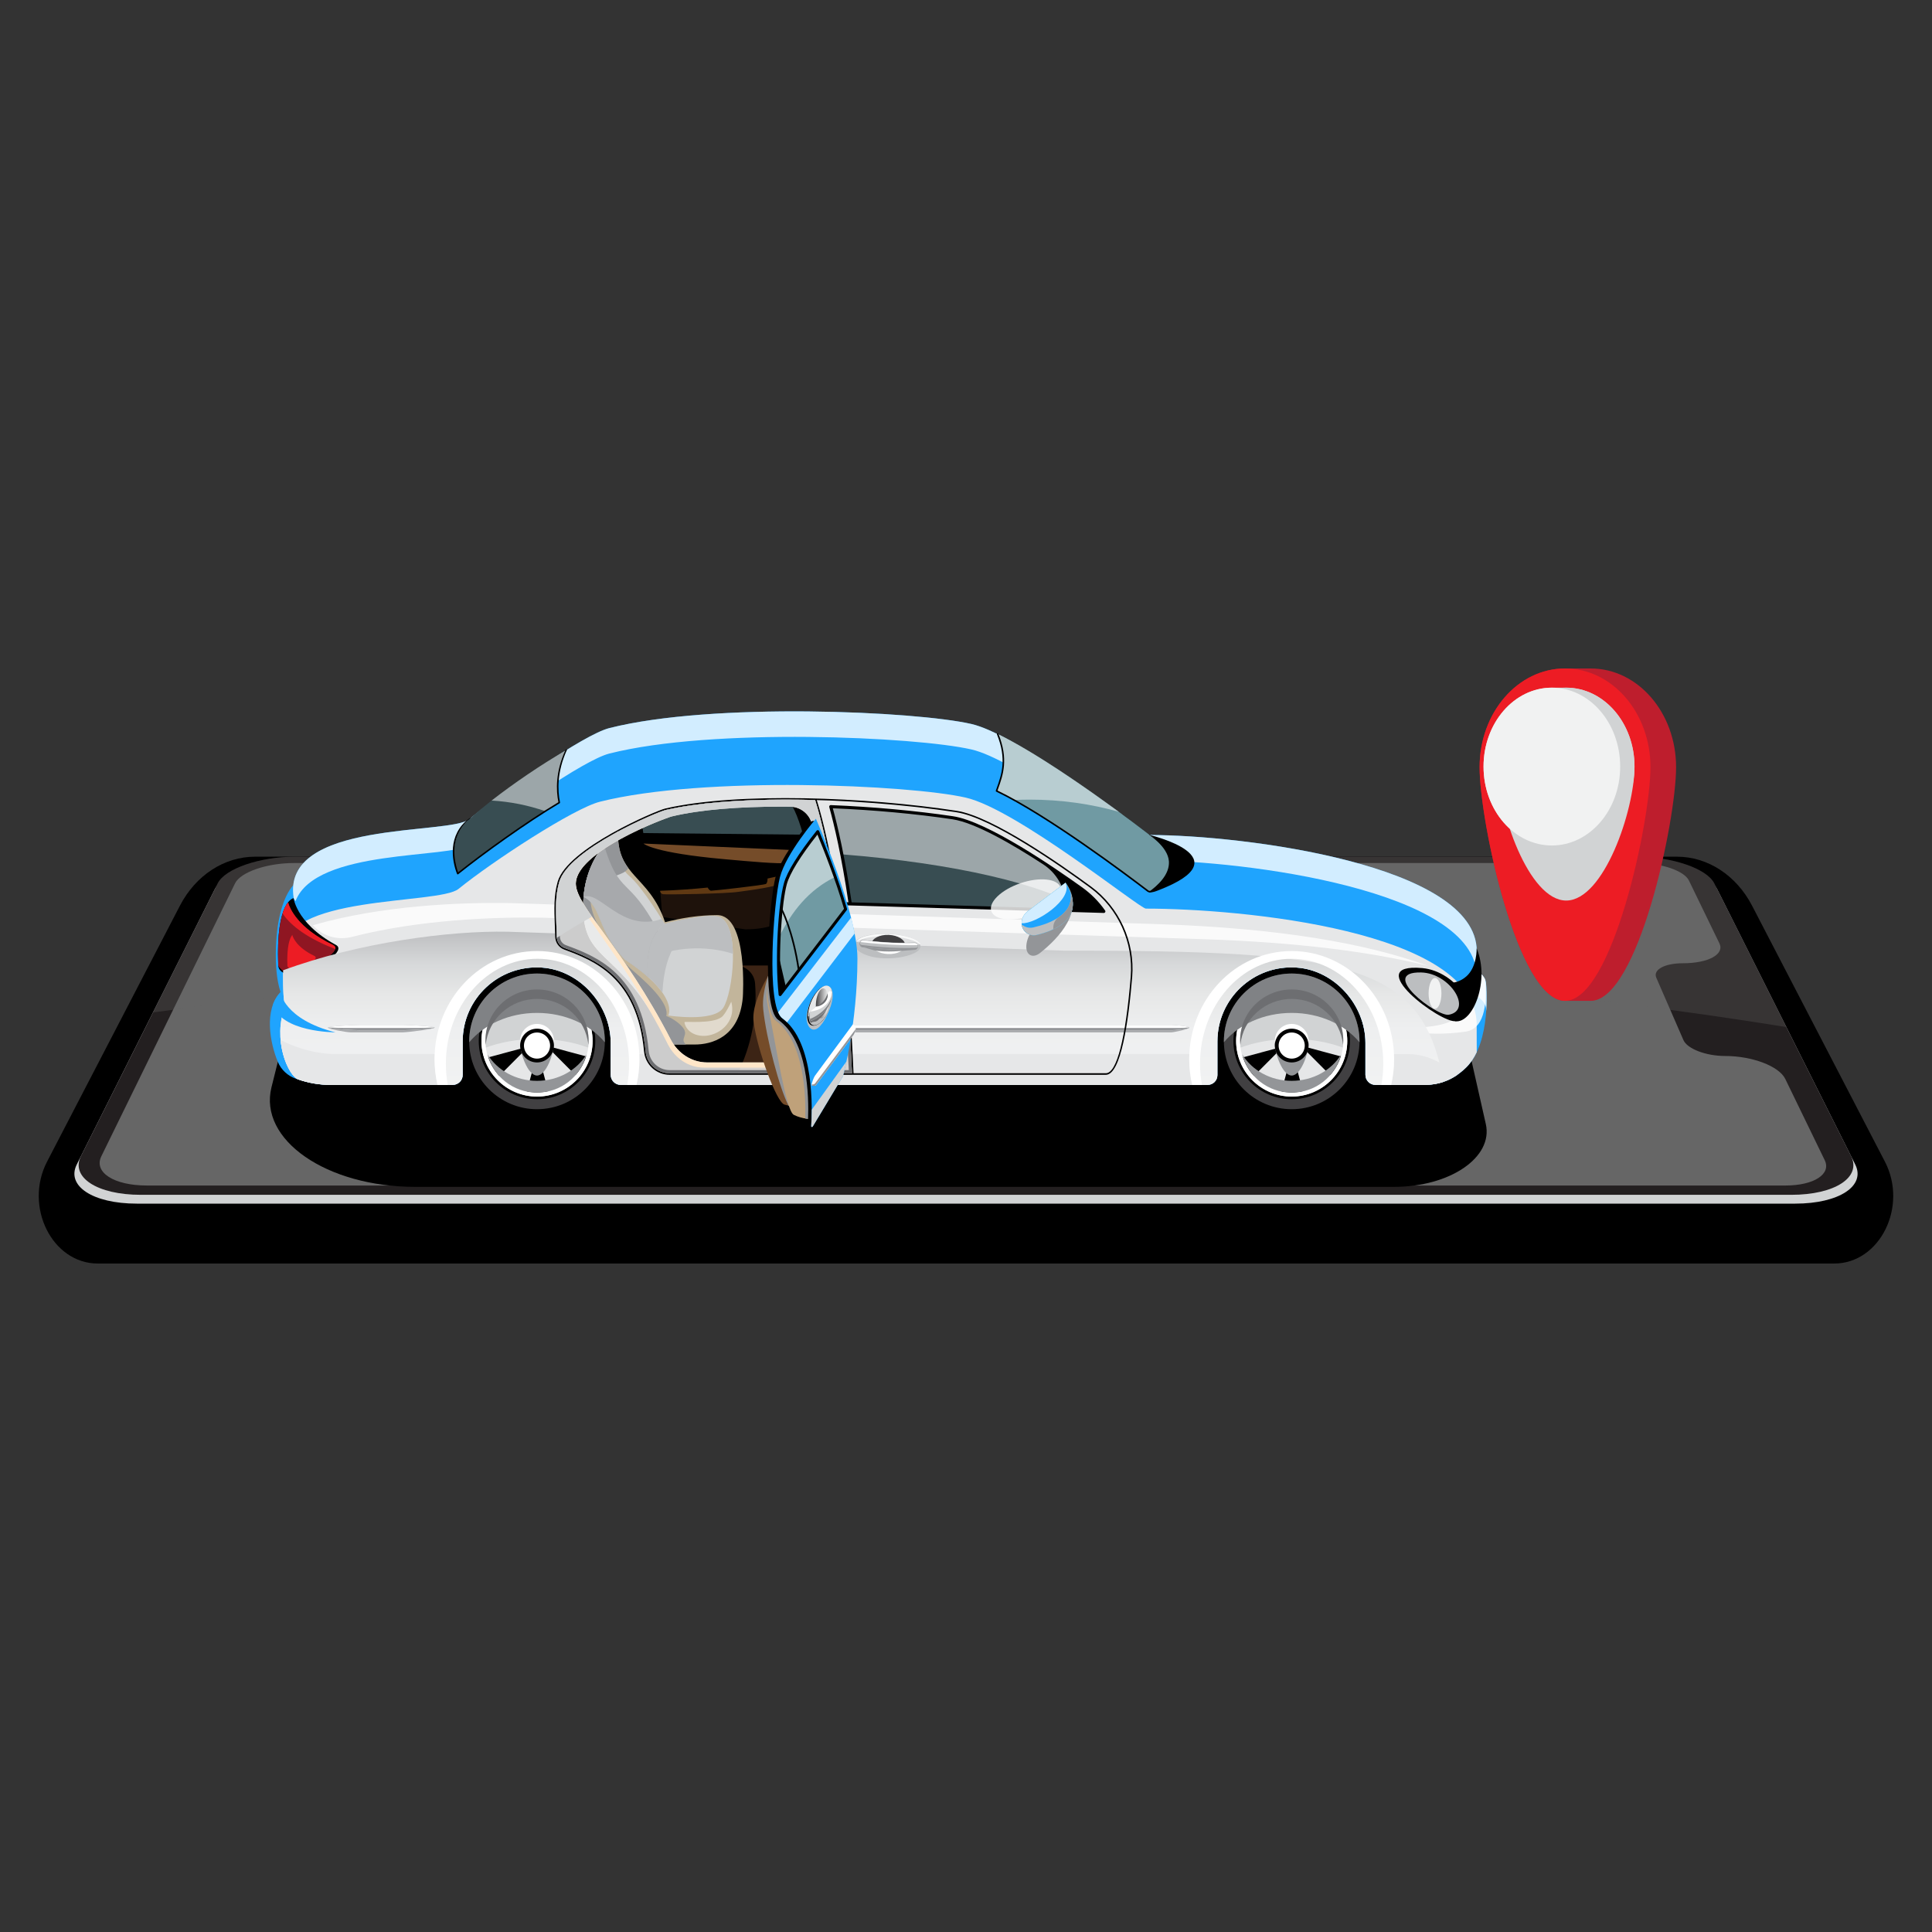 <?xml version="1.0" encoding="utf-8"?>
<!-- Generator: Adobe Illustrator 23.0.3, SVG Export Plug-In . SVG Version: 6.00 Build 0)  -->
<svg version="1.1" id="Layer_1" xmlns="http://www.w3.org/2000/svg" xmlns:xlink="http://www.w3.org/1999/xlink" x="0px" y="0px"
	 viewBox="0 0 500 500" enable-background="new 0 0 500 500" xml:space="preserve">
<rect x="0" y="0" width="500" height="500" fill="#333333" stroke="none"/>
<g>
	<g>
		<g>
			<path d="M453.43,234.38c-4.08-7.85-11.47-12.67-19.45-12.67H66.02c-7.98,0-15.37,4.81-19.45,12.67l-34.38,66.23
				C6.15,312.25,13.48,327,25.32,327h449.36c11.84,0,19.17-14.75,13.12-26.39L453.43,234.38z"/>
			<path fill="#D1D3D4" d="M19.87,301.36l35.7-71.19c1.94-3.87,10.98-6.95,20.23-6.95l348.4,0c9.25,0,18.29,3.08,20.23,6.95
				l35.7,71.19c2.78,5.54-4.15,10.14-15.54,10.14H35.41C24.01,311.5,17.08,306.91,19.87,301.36z"/>
			<path fill="#231F20" d="M20.96,299.18l35.39-70.57c1.93-3.84,10.93-6.9,20.14-6.9l347.03,0c9.21,0,18.21,3.06,20.14,6.9
				l35.39,70.57c2.75,5.49-4.15,10.04-15.49,10.04l-427.1,0C25.11,309.22,18.21,304.67,20.96,299.18z"/>
			<path fill="#666666" d="M446.48,273.29L446.48,273.29c-4.98,0-9.82-1.85-10.81-4.12l-7.02-16.14c-0.9-2.08,2.18-3.74,6.88-3.74h0
				c6.6,0,10.83-2.32,9.46-5.14l-7.9-16.28c-1.22-2.51-7.1-4.52-13.15-4.52l-347.83,0c-7.02,0-13.85,2.34-15.28,5.26l-34.6,70.62
				c-2.04,4.15,3.22,7.58,11.78,7.58l424.05,0c7.38,0,11.92-2.95,10.18-6.55l-10.21-21.03
				C460.42,275.92,453.47,273.29,446.48,273.29z"/>
			<path opacity="0.3" fill="#666666" d="M238.7,248.83c80.02,0,156.33,6.12,223.6,16.98l-18.66-37.2
				c-1.93-3.84-10.93-6.9-20.14-6.9l-347.03,0c-9.21,0-18.21,3.06-20.14,6.9L39.6,262.02C100.78,253.55,168.33,248.83,238.7,248.83z
				"/>
		</g>
	</g>
	<g>
		<defs>
			<filter id="Adobe_OpacityMaskFilter" filterUnits="userSpaceOnUse" x="73.09" y="253.41" width="306.68" height="37.48">
				<feFlood  style="flood-color:white;flood-opacity:1" result="back"/>
				<feBlend  in="SourceGraphic" in2="back" mode="normal"/>
			</filter>
		</defs>
		<mask maskUnits="userSpaceOnUse" x="73.09" y="253.41" width="306.68" height="37.48" id="SVGID_1_">
			<g filter="url(#Adobe_OpacityMaskFilter)">
				<defs>
					<filter id="Adobe_OpacityMaskFilter_1_" filterUnits="userSpaceOnUse" x="73.09" y="253.41" width="306.68" height="37.48">
						<feFlood  style="flood-color:white;flood-opacity:1" result="back"/>
						<feBlend  in="SourceGraphic" in2="back" mode="normal"/>
					</filter>
				</defs>
				<mask maskUnits="userSpaceOnUse" x="73.09" y="253.41" width="306.68" height="37.48" id="SVGID_1_">
				</mask>
				
					<linearGradient id="SVGID_2_" gradientUnits="userSpaceOnUse" x1="1974.619" y1="290.89" x2="1974.619" y2="253.406" gradientTransform="matrix(-1 0 0 1 2201.047 0)">
					<stop  offset="0" style="stop-color:#000000"/>
					<stop  offset="7.339014e-03" style="stop-color:#090909"/>
					<stop  offset="0.047" style="stop-color:#373737"/>
					<stop  offset="0.093" style="stop-color:#626262"/>
					<stop  offset="0.141" style="stop-color:#888888"/>
					<stop  offset="0.194" style="stop-color:#A8A8A8"/>
					<stop  offset="0.252" style="stop-color:#C4C4C4"/>
					<stop  offset="0.318" style="stop-color:#DADADA"/>
					<stop  offset="0.395" style="stop-color:#EBEBEB"/>
					<stop  offset="0.49" style="stop-color:#F6F6F6"/>
					<stop  offset="0.624" style="stop-color:#FDFDFD"/>
					<stop  offset="0.994" style="stop-color:#FFFFFF"/>
				</linearGradient>
				<path mask="url(#SVGID_1_)" fill="url(#SVGID_2_)" d="M109.71,290.89h246.7c14.14,0,25.04-6.41,23.15-13.61l-3.55-13.49
					c-1.57-5.95-11.46-10.39-23.15-10.39H98.24c-11.57,0-21.4,4.35-23.1,10.23l-1.64,5.67C70.2,280.68,87.34,290.89,109.71,290.89z"
					/>
			</g>
		</mask>
		
			<linearGradient id="SVGID_3_" gradientUnits="userSpaceOnUse" x1="1974.619" y1="290.89" x2="1974.619" y2="253.406" gradientTransform="matrix(-1 0 0 1 2201.047 0)">
			<stop  offset="0" style="stop-color:#000000"/>
			<stop  offset="0.141" style="stop-color:#000000"/>
			<stop  offset="0.994" style="stop-color:#000000"/>
		</linearGradient>
		<path fill="url(#SVGID_3_)" d="M109.71,290.89h246.7c14.14,0,25.04-6.41,23.15-13.61l-3.55-13.49
			c-1.57-5.95-11.46-10.39-23.15-10.39H98.24c-11.57,0-21.4,4.35-23.1,10.23l-1.64,5.67C70.2,280.68,87.34,290.89,109.71,290.89z"/>
		<defs>
			<filter id="Adobe_OpacityMaskFilter_2_" filterUnits="userSpaceOnUse" x="69.84" y="262.4" width="314.9" height="44.76">
				<feFlood  style="flood-color:white;flood-opacity:1" result="back"/>
				<feBlend  in="SourceGraphic" in2="back" mode="normal"/>
			</filter>
		</defs>
		<mask maskUnits="userSpaceOnUse" x="69.84" y="262.4" width="314.9" height="44.76" id="SVGID_4_">
			<g filter="url(#Adobe_OpacityMaskFilter_2_)">
				<defs>
					<filter id="Adobe_OpacityMaskFilter_3_" filterUnits="userSpaceOnUse" x="69.84" y="262.4" width="314.9" height="44.76">
						<feFlood  style="flood-color:white;flood-opacity:1" result="back"/>
						<feBlend  in="SourceGraphic" in2="back" mode="normal"/>
					</filter>
				</defs>
				<mask maskUnits="userSpaceOnUse" x="69.84" y="262.4" width="314.9" height="44.76" id="SVGID_4_">
				</mask>
				
					<linearGradient id="SVGID_5_" gradientUnits="userSpaceOnUse" x1="1973.754" y1="307.162" x2="1973.754" y2="262.399" gradientTransform="matrix(-1 0 0 1 2201.047 0)">
					<stop  offset="0" style="stop-color:#000000"/>
					<stop  offset="0.086" style="stop-color:#080808"/>
					<stop  offset="0.216" style="stop-color:#1C1C1C"/>
					<stop  offset="0.374" style="stop-color:#3F3F3F"/>
					<stop  offset="0.555" style="stop-color:#6E6E6E"/>
					<stop  offset="0.753" style="stop-color:#ABABAB"/>
					<stop  offset="0.965" style="stop-color:#F4F4F4"/>
					<stop  offset="0.994" style="stop-color:#FFFFFF"/>
				</linearGradient>
				<path mask="url(#SVGID_4_)" fill="url(#SVGID_5_)" d="M107.45,307.16h253.31c14.52,0,25.71-7.65,23.77-16.25l-3.64-16.11
					c-1.61-7.11-11.76-12.41-23.77-12.41H95.67c-11.88,0-21.97,5.2-23.72,12.22l-1.69,6.77C66.88,294.97,84.48,307.16,107.45,307.16
					z"/>
			</g>
		</mask>
		
			<linearGradient id="SVGID_6_" gradientUnits="userSpaceOnUse" x1="1973.754" y1="307.162" x2="1973.754" y2="262.399" gradientTransform="matrix(-1 0 0 1 2201.047 0)">
			<stop  offset="0" style="stop-color:#000000"/>
			<stop  offset="0.994" style="stop-color:#000000"/>
		</linearGradient>
		<path fill="url(#SVGID_6_)" d="M107.45,307.16h253.31c14.52,0,25.71-7.65,23.77-16.25l-3.64-16.11
			c-1.61-7.11-11.76-12.41-23.77-12.41H95.67c-11.88,0-21.97,5.2-23.72,12.22l-1.69,6.77C66.88,294.97,84.48,307.16,107.45,307.16z"
			/>
	</g>
	
		<rect x="102.37" y="240.09" transform="matrix(-1 -1.224647e-16 1.224647e-16 -1 471.001 515.046)" width="266.27" height="34.86"/>
	<g>
		<circle fill="#414042" cx="334.29" cy="269.51" r="17.55"/>
		<g>
			<circle cx="334.29" cy="269.4" r="15.08"/>
			<path fill="#E6E7E8" d="M319.91,269.41c0,7.95,6.44,14.39,14.38,14.39c7.94,0,14.38-6.44,14.38-14.39
				c0-7.95-6.44-14.39-14.38-14.39C326.35,255.02,319.91,261.47,319.91,269.41z M324.51,278.46c-1.27-1.37-2.25-3-2.85-4.81
				l10.43-2.81L324.51,278.46z M331.95,268.21l-10.39-2.79c0.57-1.82,1.53-3.47,2.77-4.86L331.95,268.21z M334.29,256.06
				c0.91,0,1.79,0.09,2.65,0.27l-2.79,10.44l-2.77-10.38C332.32,256.18,333.29,256.06,334.29,256.06z M336.64,270.61l10.38,2.79
				c-0.57,1.82-1.53,3.47-2.77,4.86L336.64,270.61z M336.5,267.97l7.58-7.61c1.27,1.37,2.25,3,2.85,4.81L336.5,267.97z
				 M334.29,282.76c-0.91,0-1.79-0.09-2.65-0.27l2.79-10.44l2.77,10.38C336.26,282.64,335.29,282.76,334.29,282.76z"/>
			<g>
				<path fill="#D1D3D4" d="M334.29,268.88c-5.05,0-9.73,0.88-13.61,2.37c-0.09-0.63-0.15-1.26-0.15-1.91
					c0-7.58,6.16-13.72,13.76-13.72s13.76,6.15,13.76,13.72c0,0.65-0.06,1.28-0.15,1.91C344.02,269.76,339.34,268.88,334.29,268.88z
					"/>
				<path fill="#FFFFFF" d="M319.91,269.4c0,7.94,6.44,14.38,14.38,14.38c7.94,0,14.38-6.44,14.38-14.38s-6.44-14.38-14.38-14.38
					C326.35,255.02,319.91,261.46,319.91,269.4z M320.94,269.41c0-7.37,5.98-13.35,13.35-13.35c7.37,0,13.35,5.98,13.35,13.35
					c0,7.37-5.98,13.35-13.35,13.35C326.92,282.76,320.94,276.78,320.94,269.41z"/>
			</g>
		</g>
		<g>
			<g>
				<path fill="#939598" d="M334.29,265.74c-2.41,0-4.37,1.96-4.37,4.37c0,2.41,1.96,8.24,4.37,8.24s4.37-5.83,4.37-8.24
					C338.66,267.7,336.71,265.74,334.29,265.74z"/>
			</g>
			<circle fill="#FFFFFF" cx="334.29" cy="269.36" r="4.37"/>
			<circle cx="334.29" cy="270.59" r="4.37"/>
		</g>
		<path fill="#939598" d="M334.29,279.72c5.52,0,10.32-2.77,12.82-6.86c-1.49,5.7-6.66,9.9-12.82,9.9s-11.33-4.21-12.82-9.9
			C323.97,276.95,328.77,279.72,334.29,279.72z"/>
		<path fill="#808285" d="M334.29,262.14c-7.28,0-13.7,3.01-17.54,7.59c0-0.08-0.01-0.15-0.01-0.23c0-9.69,7.86-17.55,17.55-17.55
			s17.55,7.86,17.55,17.55c0,0.08,0,0.15-0.01,0.23C347.99,265.15,341.57,262.14,334.29,262.14z"/>
		<path fill="#6D6E71" d="M334.29,258.52c-6.93,0-12.62,5.22-13.28,11.89c-0.04-0.38-0.07-0.76-0.07-1.15
			c0-7.28,5.97-13.19,13.35-13.19c7.37,0,13.35,5.91,13.35,13.19c0,0.39-0.03,0.77-0.07,1.15
			C346.92,263.73,341.22,258.52,334.29,258.52z"/>
		<circle fill="#FFFFFF" cx="334.29" cy="270.59" r="3.38"/>
	</g>
	<g>
		<circle fill="#414042" cx="138.98" cy="269.51" r="17.55"/>
		<g>
			<circle cx="138.98" cy="269.4" r="15.08"/>
			<path fill="#E6E7E8" d="M124.6,269.41c0,7.95,6.44,14.39,14.38,14.39c7.94,0,14.38-6.44,14.38-14.39
				c0-7.95-6.44-14.39-14.38-14.39C131.04,255.02,124.6,261.47,124.6,269.41z M129.2,278.46c-1.27-1.37-2.25-3-2.85-4.81l10.43-2.81
				L129.2,278.46z M136.64,268.21l-10.39-2.79c0.57-1.82,1.53-3.47,2.77-4.86L136.64,268.21z M138.98,256.06
				c0.91,0,1.79,0.09,2.65,0.27l-2.79,10.44l-2.77-10.38C137.01,256.18,137.98,256.06,138.98,256.06z M141.33,270.61l10.38,2.79
				c-0.57,1.82-1.53,3.47-2.77,4.86L141.33,270.61z M141.19,267.97l7.58-7.61c1.27,1.37,2.25,3,2.85,4.81L141.19,267.97z
				 M138.98,282.76c-0.91,0-1.79-0.09-2.65-0.27l2.79-10.44l2.77,10.38C140.95,282.64,139.98,282.76,138.98,282.76z"/>
			<g>
				<path fill="#D1D3D4" d="M138.98,268.88c-5.05,0-9.73,0.88-13.61,2.37c-0.09-0.63-0.15-1.26-0.15-1.91
					c0-7.58,6.16-13.72,13.76-13.72c7.6,0,13.76,6.15,13.76,13.72c0,0.65-0.06,1.28-0.15,1.91
					C148.71,269.76,144.03,268.88,138.98,268.88z"/>
				<path fill="#FFFFFF" d="M124.6,269.4c0,7.94,6.44,14.38,14.38,14.38c7.94,0,14.38-6.44,14.38-14.38s-6.44-14.38-14.38-14.38
					C131.04,255.02,124.6,261.46,124.6,269.4z M125.64,269.41c0-7.37,5.98-13.35,13.35-13.35c7.37,0,13.35,5.98,13.35,13.35
					c0,7.37-5.98,13.35-13.35,13.35C131.61,282.76,125.64,276.78,125.64,269.41z"/>
			</g>
		</g>
		<g>
			<g>
				<path fill="#939598" d="M138.98,265.74c-2.41,0-4.37,1.96-4.37,4.37c0,2.41,1.96,8.24,4.37,8.24s4.37-5.83,4.37-8.24
					C143.35,267.7,141.4,265.74,138.98,265.74z"/>
			</g>
			<circle fill="#FFFFFF" cx="138.98" cy="269.36" r="4.37"/>
			<circle cx="138.98" cy="270.59" r="4.37"/>
		</g>
		<path fill="#939598" d="M138.98,279.72c5.52,0,10.32-2.77,12.82-6.86c-1.49,5.7-6.66,9.9-12.82,9.9c-6.16,0-11.33-4.21-12.82-9.9
			C128.66,276.95,133.46,279.72,138.98,279.72z"/>
		<path fill="#808285" d="M138.98,262.14c-7.28,0-13.7,3.01-17.54,7.59c0-0.08-0.01-0.15-0.01-0.23c0-9.69,7.86-17.55,17.55-17.55
			s17.55,7.86,17.55,17.55c0,0.08,0,0.15-0.01,0.23C152.68,265.15,146.26,262.14,138.98,262.14z"/>
		<path fill="#6D6E71" d="M138.98,258.52c-6.93,0-12.62,5.22-13.28,11.89c-0.04-0.38-0.07-0.76-0.07-1.15
			c0-7.28,5.97-13.19,13.35-13.19c7.37,0,13.35,5.91,13.35,13.19c0,0.39-0.03,0.77-0.07,1.15
			C151.61,263.73,145.91,258.52,138.98,258.52z"/>
		<circle fill="#FFFFFF" cx="138.98" cy="270.59" r="3.38"/>
	</g>
	<path fill="#1FA4FE" d="M72.57,256.81c-0.01-0.08-0.01-0.16-0.02-0.25c-0.86-2.69-1.3-6.45-1.14-11.34
		c0.26-7.8,2.04-13.35,4.49-16.14c1.81-16.52,40.75-13.14,45.54-17.07c8.7-7.13,29.5-21.87,36.25-23.58
		c26.7-6.77,79.36-4.37,93.72-1.06c13.02,3,44.58,28.73,46.12,28.73c24.17,0,84.65,7.67,84.65,30.03v5.01l0.47,0.37
		c1.02,0.79,1.96,1.76,1.96,3.32c0,0,1.42,14.85-5.09,21.36c-2.46,2.46-5.88,4.59-10.89,4.59h-12.68c-1.43,0-2.59-1.17-2.59-2.59
		v-8.27c0-9.8-7.96-18.79-17.74-19.5c-11.22-0.81-20.57,8.06-20.57,19.11v8.63l0,0.09c0,1.4-1.13,2.53-2.53,2.53H160.64
		c-1.43,0-2.59-1.17-2.59-2.59v-8.27c0-9.8-7.96-18.79-17.74-19.5c-11.22-0.81-20.57,8.06-20.57,19.11v8.63l0,0.03
		c0.01,1.43-1.16,2.59-2.58,2.59H85.59c-2.84,0-5.67-0.47-8.36-1.39l-0.65-0.22c-2.11-0.72-3.82-2.31-4.68-4.37
		C69.85,269.9,68.28,261.3,72.57,256.81z"/>
	<path fill="#E6E7E8" d="M73.39,246.88c-1.23-15.54,40.1-12.65,45.26-16.82c8.79-7.13,29.81-20.87,36.63-22.58
		c26.99-6.77,80.13-4.37,94.65-1.06c13.17,3,45.06,28.73,46.62,28.73c24.43,0,85.61,5.6,85.61,30.03l0.02,7.13
		c-0.69,1.45-1.55,2.78-2.64,3.87c-2.46,2.46-5.88,4.59-10.89,4.59h-12.68c-1.43,0-2.59-1.17-2.59-2.59v-8.27
		c0-9.8-7.96-18.79-17.74-19.5c-11.22-0.81-20.57,8.06-20.57,19.11v8.63l0,0.09c0,1.4-1.13,2.53-2.53,2.53H160.64
		c-1.43,0-2.59-1.17-2.59-2.59v-8.27c0-9.8-7.96-18.79-17.74-19.5c-11.22-0.81-20.57,8.06-20.57,19.11v8.63l0,0.03
		c0.01,1.43-1.15,2.59-2.57,2.59H85.6c-2.84,0-5.67-0.47-8.36-1.39l0,0c-2.65-0.9-6.83-10.41-3.44-19.06
		C72.9,257.85,73.39,246.88,73.39,246.88z"/>
	<path d="M76.01,232.44c-0.15-0.9,0.11,6.25,10.94,12.11c2.68,1.45-4,5.62-6.94,7.31c-0.85,0.49-1.81,0.74-2.79,0.69
		c-2.89-0.14-5.13-0.77-5.21-2.74C71.35,232.94,76.01,232.44,76.01,232.44z"/>
	<linearGradient id="SVGID_7_" gradientUnits="userSpaceOnUse" x1="360.797" y1="259.324" x2="384.509" y2="259.324">
		<stop  offset="0" style="stop-color:#FFFFFF"/>
		<stop  offset="1" style="stop-color:#FFFFFF"/>
	</linearGradient>
	<path opacity="0.8" fill="url(#SVGID_7_)" d="M376.8,263.17c2.86-4.5,5.38-12.03,5.38-12.03v0v0l0.47,0.37
		c0.71,0.55,1.37,1.19,1.72,2.05c0.37,4.65,0.41,12.64-5.1,13.43c-11.14,1.6-18.47-0.96-18.47-0.96S374.64,266.57,376.8,263.17z"/>
	<path fill="#8F1622" d="M72.01,249.81c-0.41-10.5,1.23-14.66,2.54-16.3c0.41,1.57,2.52,6.67,11.59,11.02
		c2.86,1.37-4.26,5.31-7.39,6.9c-0.9,0.46-1.93,0.65-2.97,0.65c-1.68,0-2.89-0.9-3.75-2.08C72.03,249.94,72.02,249.88,72.01,249.81z
		"/>
	<path fill="#ED1C24" d="M74.38,250.01c-0.2-5.18,0.61-7.23,1.26-8.05c0.2,0.78,1.25,3.29,5.74,5.44c1.42,0.68-2.11,2.62-3.66,3.41
		c-0.45,0.23-0.95,0.32-1.47,0.32c-0.83,0-1.43-0.44-1.85-1.03C74.38,250.07,74.38,250.04,74.38,250.01z"/>
	<path fill="#ED1C24" d="M86.35,245.44c-8.08-3.16-11.67-6.71-13.22-9.02c0.44-1.4,0.95-2.32,1.42-2.91
		c0.41,1.57,2.52,6.67,11.59,11.02c0.58,0.28,0.75,0.67,0.62,1.12C86.65,245.58,86.52,245.5,86.35,245.44z"/>
	<linearGradient id="SVGID_8_" gradientUnits="userSpaceOnUse" x1="80.958" y1="241.842" x2="369.675" y2="241.842">
		<stop  offset="0" style="stop-color:#FFFFFF"/>
		<stop  offset="1" style="stop-color:#FFFFFF"/>
	</linearGradient>
	<path opacity="0.8" fill="url(#SVGID_8_)" d="M80.96,239.46c17.59-5.13,38.21-5.98,51.2-5.74l167.77,5.45
		c30.89,1.05,53.4,4.87,69.75,10.82c-15.05-3.71-34.03-6.11-57.92-6.92l-171.16-5.57c-12.58-0.24-32.18,0.5-49.49,4.96
		c-3.38,0.87-7.01,0.03-9.53-2.38C81.36,239.87,81.16,239.67,80.96,239.46z"/>
	<defs>
		<filter id="Adobe_OpacityMaskFilter_4_" filterUnits="userSpaceOnUse" x="72.52" y="241.12" width="301.01" height="39.65">
			<feFlood  style="flood-color:white;flood-opacity:1" result="back"/>
			<feBlend  in="SourceGraphic" in2="back" mode="normal"/>
		</filter>
	</defs>
	<mask maskUnits="userSpaceOnUse" x="72.52" y="241.12" width="301.01" height="39.65" id="SVGID_9_">
		<g filter="url(#Adobe_OpacityMaskFilter_4_)">
			<defs>
				<filter id="Adobe_OpacityMaskFilter_5_" filterUnits="userSpaceOnUse" x="72.52" y="241.12" width="301.01" height="39.65">
					<feFlood  style="flood-color:white;flood-opacity:1" result="back"/>
					<feBlend  in="SourceGraphic" in2="back" mode="normal"/>
				</filter>
			</defs>
			<mask maskUnits="userSpaceOnUse" x="72.52" y="241.12" width="301.01" height="39.65" id="SVGID_9_">
			</mask>
			
				<linearGradient id="SVGID_10_" gradientUnits="userSpaceOnUse" x1="1978.017" y1="280.77" x2="1978.017" y2="241.118" gradientTransform="matrix(-1 0 0 1 2201.047 0)">
				<stop  offset="0" style="stop-color:#000000"/>
				<stop  offset="0.215" style="stop-color:#030303"/>
				<stop  offset="0.351" style="stop-color:#0B0B0B"/>
				<stop  offset="0.464" style="stop-color:#1A1A1A"/>
				<stop  offset="0.566" style="stop-color:#2F2F2F"/>
				<stop  offset="0.659" style="stop-color:#494949"/>
				<stop  offset="0.746" style="stop-color:#6B6B6B"/>
				<stop  offset="0.829" style="stop-color:#929292"/>
				<stop  offset="0.908" style="stop-color:#BFBFBF"/>
				<stop  offset="0.982" style="stop-color:#F2F2F2"/>
				<stop  offset="1" style="stop-color:#FFFFFF"/>
			</linearGradient>
			<path mask="url(#SVGID_9_)" fill="url(#SVGID_10_)" d="M373.54,280c-1.44,0.49-3.07,0.77-4.9,0.77h-12.68
				c-1.43,0-2.59-1.17-2.59-2.59v-8.27c0-9.8-7.96-18.79-17.74-19.5c-11.22-0.81-20.57,8.06-20.57,19.11v8.63l0,0.09
				c0,1.4-1.13,2.53-2.53,2.53H160.64c-1.43,0-2.59-1.17-2.59-2.59v-8.27c0-9.8-7.96-18.79-17.74-19.5
				c-11.22-0.81-20.57,8.06-20.57,19.11v8.63l0,0.03c0.01,1.43-1.15,2.59-2.57,2.59H85.6c-2.84,0-5.67-0.47-8.36-1.39
				c-2.65-0.9-6.83-10.41-3.44-19.07c-0.53-1.45-0.58-5.83-0.53-9.2c19.35-7.16,43.1-10.29,58.14-9.98l143.69,4.89
				C348.71,246.03,368.32,249.16,373.54,280z"/>
		</g>
	</mask>
	
		<linearGradient id="SVGID_11_" gradientUnits="userSpaceOnUse" x1="1978.017" y1="280.77" x2="1978.017" y2="241.118" gradientTransform="matrix(-1 0 0 1 2201.047 0)">
		<stop  offset="0" style="stop-color:#F1F2F2"/>
		<stop  offset="0.364" style="stop-color:#EEEFF0"/>
		<stop  offset="0.594" style="stop-color:#E6E7E7"/>
		<stop  offset="0.786" style="stop-color:#D7D9DA"/>
		<stop  offset="0.956" style="stop-color:#C3C4C6"/>
		<stop  offset="1" style="stop-color:#BCBEC0"/>
	</linearGradient>
	<path fill="url(#SVGID_11_)" d="M373.54,280c-1.44,0.49-3.07,0.77-4.9,0.77h-12.68c-1.43,0-2.59-1.17-2.59-2.59v-8.27
		c0-9.8-7.96-18.79-17.74-19.5c-11.22-0.81-20.57,8.06-20.57,19.11v8.63l0,0.09c0,1.4-1.13,2.53-2.53,2.53H160.64
		c-1.43,0-2.59-1.17-2.59-2.59v-8.27c0-9.8-7.96-18.79-17.74-19.5c-11.22-0.81-20.57,8.06-20.57,19.11v8.63l0,0.03
		c0.01,1.43-1.15,2.59-2.57,2.59H85.6c-2.84,0-5.67-0.47-8.36-1.39c-2.65-0.9-6.83-10.41-3.44-19.07c-0.53-1.45-0.58-5.83-0.53-9.2
		c19.35-7.16,43.1-10.29,58.14-9.98l143.69,4.89C348.71,246.03,368.32,249.16,373.54,280z"/>
	<path fill="#1FA4FE" d="M86.81,267.17c0,0-14.29,0-16.14-7.25c0.43-1.15,1.05-2.21,1.9-3.1C72.57,256.82,73.55,263.82,86.81,267.17
		z"/>
	<path fill="#E6E7E8" d="M72.61,269.15c0.48,5.34,2.88,9.64,4.62,10.23c2.69,0.92,5.52,1.39,8.36,1.39h27.65v0
		c-0.11-0.48-0.21-0.97-0.3-1.46c-0.3-1.69-0.47-3.43-0.47-5.22c0-0.22,0.01-0.44,0.02-0.67c0-0.21,0.01-0.42,0.02-0.63H87.17
		C82.07,272.8,77.18,271.46,72.61,269.15z M360.8,274.09c0,2.3-0.27,4.54-0.77,6.68v0h8.6c3.54,0,6.29-1.07,8.46-2.56
		c-3.78-3.3-8.01-5.41-12.69-5.41h-3.64C360.78,273.23,360.8,273.66,360.8,274.09z M165.49,274.09c0,2.3-0.27,4.54-0.77,6.68v0
		h143.83v0c-0.5-2.14-0.77-4.37-0.77-6.68c0-0.43,0.01-0.87,0.03-1.3H165.46c0.01,0.22,0.01,0.44,0.02,0.67
		C165.48,273.67,165.49,273.88,165.49,274.09z"/>
	<defs>
		<filter id="Adobe_OpacityMaskFilter_6_" filterUnits="userSpaceOnUse" x="273.89" y="199.5" width="110.85" height="62.12">
			<feFlood  style="flood-color:white;flood-opacity:1" result="back"/>
			<feBlend  in="SourceGraphic" in2="back" mode="normal"/>
		</filter>
	</defs>
	<mask maskUnits="userSpaceOnUse" x="273.89" y="199.5" width="110.85" height="62.12" id="SVGID_12_">
		<g filter="url(#Adobe_OpacityMaskFilter_6_)">
			<defs>
				<filter id="Adobe_OpacityMaskFilter_7_" filterUnits="userSpaceOnUse" x="273.89" y="199.5" width="110.85" height="62.12">
					<feFlood  style="flood-color:white;flood-opacity:1" result="back"/>
					<feBlend  in="SourceGraphic" in2="back" mode="normal"/>
				</filter>
			</defs>
			<mask maskUnits="userSpaceOnUse" x="273.89" y="199.5" width="110.85" height="62.12" id="SVGID_12_">
			</mask>
			
				<linearGradient id="SVGID_13_" gradientUnits="userSpaceOnUse" x1="1816.303" y1="230.559" x2="1927.154" y2="230.559" gradientTransform="matrix(-1 0 0 1 2201.047 0)">
				<stop  offset="0" style="stop-color:#FFFFFF"/>
				<stop  offset="0.085" style="stop-color:#F7F7F7"/>
				<stop  offset="0.22" style="stop-color:#E0E0E0"/>
				<stop  offset="0.386" style="stop-color:#BBBBBB"/>
				<stop  offset="0.579" style="stop-color:#888888"/>
				<stop  offset="0.79" style="stop-color:#474747"/>
				<stop  offset="1" style="stop-color:#000000"/>
			</linearGradient>
			<path mask="url(#SVGID_12_)" fill="url(#SVGID_13_)" d="M297.53,216.1c24.17,0,84.65,7.67,84.65,30.03v5.01l0.47,0.37
				c1.02,0.79,1.96,1.76,1.96,3.32c0,0,0.28,2.95,0.02,6.8c-0.01-0.13-0.02-0.22-0.02-0.22c0-1.56-0.94-2.53-1.96-3.32l-0.47-0.37
				v-5.01c0-22.36-60.48-30.03-84.65-30.03c-0.9,0-11.97-8.72-23.64-16.6v-6.59C285.56,207.38,296.63,216.1,297.53,216.1z"/>
		</g>
	</mask>
	
		<linearGradient id="SVGID_14_" gradientUnits="userSpaceOnUse" x1="1816.303" y1="230.559" x2="1927.154" y2="230.559" gradientTransform="matrix(-1 0 0 1 2201.047 0)">
		<stop  offset="0" style="stop-color:#FFFFFF"/>
		<stop  offset="1" style="stop-color:#FFFFFF"/>
	</linearGradient>
	<path opacity="0.8" fill="url(#SVGID_14_)" d="M297.53,216.1c24.17,0,84.65,7.67,84.65,30.03v5.01l0.47,0.37
		c1.02,0.79,1.96,1.76,1.96,3.32c0,0,0.28,2.95,0.02,6.8c-0.01-0.13-0.02-0.22-0.02-0.22c0-1.56-0.94-2.53-1.96-3.32l-0.47-0.37
		v-5.01c0-22.36-60.48-30.03-84.65-30.03c-0.9,0-11.97-8.72-23.64-16.6v-6.59C285.56,207.38,296.63,216.1,297.53,216.1z"/>
	<defs>
		<filter id="Adobe_OpacityMaskFilter_8_" filterUnits="userSpaceOnUse" x="121.59" y="184.11" width="152.3" height="34.36">
			<feFlood  style="flood-color:white;flood-opacity:1" result="back"/>
			<feBlend  in="SourceGraphic" in2="back" mode="normal"/>
		</filter>
	</defs>
	<mask maskUnits="userSpaceOnUse" x="121.59" y="184.11" width="152.3" height="34.36" id="SVGID_15_">
		<g filter="url(#Adobe_OpacityMaskFilter_8_)">
			<defs>
				<filter id="Adobe_OpacityMaskFilter_9_" filterUnits="userSpaceOnUse" x="121.59" y="184.11" width="152.3" height="34.36">
					<feFlood  style="flood-color:white;flood-opacity:1" result="back"/>
					<feBlend  in="SourceGraphic" in2="back" mode="normal"/>
				</filter>
			</defs>
			<mask maskUnits="userSpaceOnUse" x="121.59" y="184.11" width="152.3" height="34.36" id="SVGID_15_">
			</mask>
			
				<linearGradient id="SVGID_16_" gradientUnits="userSpaceOnUse" x1="1927.154" y1="201.29" x2="2079.459" y2="201.29" gradientTransform="matrix(-1 0 0 1 2201.047 0)">
				<stop  offset="0" style="stop-color:#FFFFFF"/>
				<stop  offset="0.103" style="stop-color:#FAFAFA"/>
				<stop  offset="0.227" style="stop-color:#EBEBEB"/>
				<stop  offset="0.361" style="stop-color:#D3D3D3"/>
				<stop  offset="0.502" style="stop-color:#B2B2B2"/>
				<stop  offset="0.65" style="stop-color:#868686"/>
				<stop  offset="0.802" style="stop-color:#515151"/>
				<stop  offset="0.955" style="stop-color:#141414"/>
				<stop  offset="1" style="stop-color:#000000"/>
			</linearGradient>
			<path mask="url(#SVGID_15_)" fill="url(#SVGID_16_)" d="M157.69,188.43c26.7-6.77,79.36-4.37,93.72-1.06
				c5.44,1.25,14.12,6.47,22.49,12.13v6.59c-8.37-5.65-17.04-10.88-22.49-12.13c-14.36-3.3-67.02-5.7-93.72,1.06
				c-6.71,1.7-27.31,16.28-36.1,23.45v-6.58C130.37,204.72,150.98,190.13,157.69,188.43z"/>
		</g>
	</mask>
	
		<linearGradient id="SVGID_17_" gradientUnits="userSpaceOnUse" x1="1927.154" y1="201.29" x2="2079.459" y2="201.29" gradientTransform="matrix(-1 0 0 1 2201.047 0)">
		<stop  offset="0" style="stop-color:#FFFFFF"/>
		<stop  offset="1" style="stop-color:#FFFFFF"/>
	</linearGradient>
	<path opacity="0.8" fill="url(#SVGID_17_)" d="M157.69,188.43c26.7-6.77,79.36-4.37,93.72-1.06c5.44,1.25,14.12,6.47,22.49,12.13
		v6.59c-8.37-5.65-17.04-10.88-22.49-12.13c-14.36-3.3-67.02-5.7-93.72,1.06c-6.71,1.7-27.31,16.28-36.1,23.45v-6.58
		C130.37,204.72,150.98,190.13,157.69,188.43z"/>
	<defs>
		<filter id="Adobe_OpacityMaskFilter_10_" filterUnits="userSpaceOnUse" x="75.82" y="211.89" width="45.76" height="21.33">
			<feFlood  style="flood-color:white;flood-opacity:1" result="back"/>
			<feBlend  in="SourceGraphic" in2="back" mode="normal"/>
		</filter>
	</defs>
	<mask maskUnits="userSpaceOnUse" x="75.82" y="211.89" width="45.76" height="21.33" id="SVGID_18_">
		<g filter="url(#Adobe_OpacityMaskFilter_10_)">
			<defs>
				<filter id="Adobe_OpacityMaskFilter_11_" filterUnits="userSpaceOnUse" x="75.82" y="211.89" width="45.76" height="21.33">
					<feFlood  style="flood-color:white;flood-opacity:1" result="back"/>
					<feBlend  in="SourceGraphic" in2="back" mode="normal"/>
				</filter>
			</defs>
			<mask maskUnits="userSpaceOnUse" x="75.82" y="211.89" width="45.76" height="21.33" id="SVGID_18_">
			</mask>
			
				<linearGradient id="SVGID_19_" gradientUnits="userSpaceOnUse" x1="2079.459" y1="222.551" x2="2125.223" y2="222.551" gradientTransform="matrix(-1 0 0 1 2201.047 0)">
				<stop  offset="0" style="stop-color:#FFFFFF"/>
				<stop  offset="0.09" style="stop-color:#E6E6E6"/>
				<stop  offset="0.545" style="stop-color:#6C6C6C"/>
				<stop  offset="0.857" style="stop-color:#1E1E1E"/>
				<stop  offset="1" style="stop-color:#000000"/>
			</linearGradient>
			<path mask="url(#SVGID_18_)" fill="url(#SVGID_19_)" d="M121.44,212.01c0.05-0.04,0.1-0.08,0.15-0.12v6.58
				c-0.05,0.04-0.1,0.08-0.15,0.12c-4.54,3.72-39.73,0.88-44.96,14.62c-0.16-0.21-0.3-0.43-0.42-0.67c-0.03-0.07-0.05-0.1-0.05-0.1
				C72.67,212.1,116.34,216.19,121.44,212.01z"/>
		</g>
	</mask>
	
		<linearGradient id="SVGID_20_" gradientUnits="userSpaceOnUse" x1="2079.459" y1="222.551" x2="2125.223" y2="222.551" gradientTransform="matrix(-1 0 0 1 2201.047 0)">
		<stop  offset="0" style="stop-color:#FFFFFF"/>
		<stop  offset="1" style="stop-color:#FFFFFF"/>
	</linearGradient>
	<path opacity="0.8" fill="url(#SVGID_20_)" d="M121.44,212.01c0.05-0.04,0.1-0.08,0.15-0.12v6.58c-0.05,0.04-0.1,0.08-0.15,0.12
		c-4.54,3.72-39.73,0.88-44.96,14.62c-0.16-0.21-0.3-0.43-0.42-0.67c-0.03-0.07-0.05-0.1-0.05-0.1
		C72.67,212.1,116.34,216.19,121.44,212.01z"/>
	<g>
		<path d="M297.53,216.1c0,0,24.5,5.76,2.22,14.32c-0.72,0.28-1.45,0.56-2.22,0.52h0c0,0-2.79-2.17-7.06-5.32v-14.84
			C294.74,213.93,297.53,216.1,297.53,216.1z"/>
		<path fill="#709AA3" d="M297.57,216.12c0.72,0.4,10.98,6.36,0.4,14.49c-0.25,0.19-0.61,0.2-0.86,0
			c-5.23-4-25.92-19.54-39.18-25.92c1.33-3.75,3.07-7.85,0.29-14.72c14.81,7.17,38.21,25.26,39.28,26.1
			C297.52,216.09,297.54,216.11,297.57,216.12z"/>
		<path opacity="0.5" fill="#FFFFFF" d="M289.56,210.11c-7.1-2.04-14.92-3.17-23.13-3.17c-1.35,0-2.68,0.04-4.01,0.1
			c-1.56-0.87-3.07-1.66-4.5-2.35c1.32-3.75,3.07-7.85,0.29-14.72C267.87,194.65,281.17,203.97,289.56,210.11z"/>
		<path d="M297.53,230.96c0.2,0,0.39-0.06,0.56-0.19c3.4-2.61,5.02-5.27,4.82-7.92c-0.3-4.04-5.51-6.99-5.58-6.9
			c-0.07,0.09,4.9,3.11,5.18,6.93c0.18,2.5-1.39,5.05-4.67,7.57c-0.18,0.14-0.44,0.14-0.62,0c-5.85-4.47-25.89-19.49-39.06-25.86
			l0.14-0.41c1.29-3.61,2.75-7.69,0.08-14.29c-0.04-0.1-0.16-0.15-0.26-0.11c-0.1,0.04-0.15,0.16-0.11,0.26
			c2.61,6.45,1.18,10.46-0.09,14l-0.21,0.58c-0.03,0.1,0.01,0.2,0.1,0.25c13.13,6.31,33.28,21.42,39.15,25.9
			C297.15,230.9,297.34,230.96,297.53,230.96z"/>
	</g>
	<defs>
		<filter id="Adobe_OpacityMaskFilter_12_" filterUnits="userSpaceOnUse" x="112.48" y="246.13" width="53.01" height="34.64">
			<feFlood  style="flood-color:white;flood-opacity:1" result="back"/>
			<feBlend  in="SourceGraphic" in2="back" mode="normal"/>
		</filter>
	</defs>
	<mask maskUnits="userSpaceOnUse" x="112.48" y="246.13" width="53.01" height="34.64" id="SVGID_21_">
		<g filter="url(#Adobe_OpacityMaskFilter_12_)">
			<defs>
				<filter id="Adobe_OpacityMaskFilter_13_" filterUnits="userSpaceOnUse" x="112.48" y="246.13" width="53.01" height="34.64">
					<feFlood  style="flood-color:white;flood-opacity:1" result="back"/>
					<feBlend  in="SourceGraphic" in2="back" mode="normal"/>
				</filter>
			</defs>
			<mask maskUnits="userSpaceOnUse" x="112.48" y="246.13" width="53.01" height="34.64" id="SVGID_21_">
			</mask>
			
				<linearGradient id="SVGID_22_" gradientUnits="userSpaceOnUse" x1="2062.064" y1="280.77" x2="2062.064" y2="246.127" gradientTransform="matrix(-1 0 0 1 2201.047 0)">
				<stop  offset="0.381" style="stop-color:#000000"/>
				<stop  offset="1" style="stop-color:#FFFFFF"/>
			</linearGradient>
			<path mask="url(#SVGID_21_)" fill="url(#SVGID_22_)" d="M138.98,246.13c14.64,0,26.5,12.52,26.5,27.97c0,2.3-0.27,4.54-0.77,6.68
				h-2.39c0.31-1.76,0.49-3.58,0.49-5.45c0-15.02-10.62-27.2-23.71-27.2c-13.1,0-23.71,12.18-23.71,27.2c0,1.87,0.18,3.69,0.49,5.45
				h-2.65c-0.5-2.14-0.77-4.37-0.77-6.68C112.48,258.65,124.35,246.13,138.98,246.13z"/>
		</g>
	</mask>
	
		<linearGradient id="SVGID_23_" gradientUnits="userSpaceOnUse" x1="2062.064" y1="280.77" x2="2062.064" y2="246.127" gradientTransform="matrix(-1 0 0 1 2201.047 0)">
		<stop  offset="0.381" style="stop-color:#FFFFFF"/>
		<stop  offset="1" style="stop-color:#FFFFFF"/>
	</linearGradient>
	<path fill="url(#SVGID_23_)" d="M138.98,246.13c14.64,0,26.5,12.52,26.5,27.97c0,2.3-0.27,4.54-0.77,6.68h-2.39
		c0.31-1.76,0.49-3.58,0.49-5.45c0-15.02-10.62-27.2-23.71-27.2c-13.1,0-23.71,12.18-23.71,27.2c0,1.87,0.18,3.69,0.49,5.45h-2.65
		c-0.5-2.14-0.77-4.37-0.77-6.68C112.48,258.65,124.35,246.13,138.98,246.13z"/>
	<path fill="#384D52" d="M146.98,231.75l66.57,1.97c-2.01-13.44-4.17-21.56-5.27-25.16c-12.72-0.21-25.02,0.47-34.06,2.5
		c-2.44,0.55-24.26,9.65-26.61,17.61C147.31,229.71,147.11,230.73,146.98,231.75z M246.56,211.63c-9.2-1.37-20.35-2.43-31.56-2.88
		c1.27,4.56,3.24,12.78,5.04,25.16l65.64,1.94c-1.56-2.22-3.5-4.21-5.79-5.85C269.53,222.56,254.41,212.8,246.56,211.63z"/>
	<g>
		<g>
			<path fill="#BCBEC0" d="M221.21,244.4c-0.07,1.58,2.83,3.4,7.52,3.6c4.68,0.2,9.37-1.3,9.44-2.88c0.07-1.58-3.67-3.02-8.36-3.22
				C225.12,241.7,221.28,242.82,221.21,244.4z"/>
			
				<ellipse transform="matrix(0.042 -0.999 0.999 0.042 -24.017 463.804)" fill="#BCBEC0" cx="229.91" cy="244.43" rx="2.71" ry="8.37"/>
			<path opacity="0.5" fill="#FFFFFF" d="M229.89,244.91c-3.27-0.14-6.2-0.6-8.23-1.22c0.64-1.29,4.16-2.15,8.37-1.97
				c4.21,0.18,7.64,1.33,8.17,2.67C236.11,244.83,233.16,245.05,229.89,244.91z"/>
			<path opacity="0.8" fill="#FFFFFF" d="M230,242.32c-3.87-0.16-7.19,0.47-8.4,1.49c0.47-1.35,4.08-2.28,8.43-2.09
				c4.34,0.18,7.87,1.41,8.22,2.8C237.12,243.39,233.87,242.48,230,242.32z"/>
		</g>
		<path fill="#414042" d="M230.01,241.95c2.38,0.1,4.27,1.28,4.23,2.64l-8.67-0.37C225.65,242.87,227.63,241.85,230.01,241.95z"/>
		<path fill="#FFFFFF" d="M234.25,244.59c0,0.01,0,0.01,0,0.02c-0.06,1.37-2.05,2.39-4.45,2.29c-2.4-0.1-4.29-1.29-4.24-2.66
			c0-0.01,0-0.01,0-0.02L234.25,244.59z"/>
		<path fill="#939598" d="M228.38,243.78c3.01,0.22,5.85,0.26,8.34,0.15c0.49-0.02,0.87,0.44,0.83,1l0,0
			c-0.03,0.48-0.37,0.87-0.8,0.89c-2.54,0.11-5.68,0.7-9.48,0.29c-1.77-0.19-2.51-0.74-4.12-0.96c-0.43-0.06-0.74-0.5-0.7-1l0,0
			c0.04-0.54,0.46-0.94,0.93-0.88C224.96,243.48,226.64,243.65,228.38,243.78z"/>
		<g>
			<path fill="#BCBEC0" d="M228.44,243.86c2.99,0.21,5.81,0.27,8.28,0.19c0.48-0.02,0.87,0.4,0.83,0.91l0,0
				c-0.03,0.43-0.37,0.78-0.78,0.79c-2.52,0.08-5.39,0.03-8.45-0.19c-1.76-0.13-3.45-0.3-5.05-0.51c-0.43-0.06-0.73-0.45-0.7-0.9
				l0,0c0.03-0.49,0.45-0.84,0.91-0.78C225.05,243.57,226.71,243.73,228.44,243.86z"/>
			<path fill="#939598" d="M223.09,244.58c1.64,0.21,3.39,0.39,5.21,0.52c3.16,0.23,6.12,0.28,8.72,0.21
				c0.19-0.01,0.37-0.09,0.5-0.2c-0.09,0.36-0.38,0.63-0.75,0.65c-2.52,0.08-5.39,0.03-8.45-0.19c-1.76-0.13-3.45-0.3-5.05-0.51
				c-0.38-0.05-0.64-0.37-0.68-0.75C222.71,244.45,222.88,244.56,223.09,244.58z"/>
			<path fill="#FFFFFF" d="M237.5,244.6c-2.78,0.06-5.94-0.03-9.3-0.27c-1.93-0.14-3.78-0.32-5.54-0.53
				c0.15-0.3,0.47-0.49,0.82-0.44c1.57,0.2,3.23,0.37,4.96,0.49c2.99,0.21,5.81,0.27,8.28,0.19
				C237.09,244.04,237.39,244.27,237.5,244.6C237.5,244.61,237.5,244.6,237.5,244.6z"/>
		</g>
	</g>
	<g>
		<g>
			<path fill="#BCBEC0" d="M160.9,242.65c-0.07,1.58,2.83,3.4,7.52,3.6c4.68,0.2,9.37-1.3,9.44-2.88c0.07-1.58-3.67-3.02-8.36-3.22
				C164.82,239.95,160.97,241.07,160.9,242.65z"/>
			
				<ellipse transform="matrix(0.042 -0.999 0.999 0.042 -80.022 401.876)" fill="#BCBEC0" cx="169.6" cy="242.68" rx="2.71" ry="8.37"/>
			<path opacity="0.5" fill="#FFFFFF" d="M169.58,243.16c-3.27-0.14-6.2-0.6-8.23-1.22c0.64-1.29,4.16-2.15,8.37-1.97
				c4.21,0.18,7.64,1.33,8.17,2.67C175.81,243.08,172.85,243.3,169.58,243.16z"/>
			<path opacity="0.8" fill="#FFFFFF" d="M169.69,240.56c-3.87-0.16-7.19,0.47-8.4,1.49c0.47-1.35,4.08-2.28,8.43-2.09
				c4.34,0.18,7.87,1.41,8.22,2.8C176.81,241.64,173.57,240.73,169.69,240.56z"/>
		</g>
		<path fill="#414042" d="M169.71,240.2c2.38,0.1,4.27,1.28,4.23,2.64l-8.67-0.37C165.34,241.12,167.32,240.1,169.71,240.2z"/>
		<path fill="#FFFFFF" d="M173.94,242.84c0,0.01,0,0.01,0,0.02c-0.06,1.37-2.05,2.39-4.45,2.29c-2.4-0.1-4.29-1.29-4.24-2.66
			c0-0.01,0-0.01,0-0.02L173.94,242.84z"/>
		<path fill="#939598" d="M168.07,242.03c3.01,0.22,5.85,0.26,8.34,0.15c0.49-0.02,0.87,0.44,0.83,1l0,0
			c-0.03,0.48-0.37,0.87-0.8,0.89c-2.54,0.11-5.68,0.7-9.48,0.29c-1.77-0.19-2.51-0.74-4.12-0.96c-0.43-0.06-0.74-0.5-0.7-1l0,0
			c0.04-0.54,0.46-0.94,0.93-0.88C164.66,241.73,166.34,241.9,168.07,242.03z"/>
		<g>
			<path fill="#BCBEC0" d="M168.13,242.1c2.99,0.21,5.81,0.27,8.28,0.19c0.48-0.02,0.87,0.4,0.83,0.91v0
				c-0.03,0.43-0.37,0.78-0.78,0.79c-2.52,0.08-5.39,0.03-8.45-0.19c-1.76-0.13-3.45-0.3-5.05-0.51c-0.43-0.06-0.73-0.45-0.7-0.9
				l0,0c0.03-0.49,0.45-0.84,0.91-0.78C164.74,241.81,166.41,241.98,168.13,242.1z"/>
			<path fill="#939598" d="M162.79,242.83c1.64,0.21,3.39,0.39,5.21,0.52c3.16,0.23,6.12,0.28,8.72,0.21
				c0.19-0.01,0.37-0.09,0.5-0.2c-0.09,0.36-0.38,0.63-0.75,0.65c-2.52,0.08-5.39,0.03-8.45-0.19c-1.76-0.13-3.45-0.3-5.05-0.51
				c-0.38-0.05-0.64-0.37-0.68-0.75C162.41,242.7,162.58,242.8,162.79,242.83z"/>
			<path fill="#FFFFFF" d="M177.19,242.85c-2.78,0.06-5.94-0.03-9.3-0.27c-1.93-0.14-3.78-0.32-5.54-0.53
				c0.15-0.3,0.47-0.49,0.82-0.44c1.57,0.2,3.23,0.37,4.96,0.49c2.99,0.21,5.81,0.27,8.28,0.19
				C176.78,242.29,177.09,242.52,177.19,242.85C177.2,242.85,177.2,242.85,177.19,242.85z"/>
		</g>
	</g>
	<g>
		<path fill="#A7A9AC" d="M171.47,265.25h131.69c0.59,0,4.62,0.31,4.62,0.69c0,0.38-4.03,1.23-4.62,1.23H170.14
			c-0.59,0-3.29-0.85-3.29-1.23C166.85,265.55,170.89,265.25,171.47,265.25z"/>
		<g>
			<path fill="#FFFFFF" d="M171.47,265.25h131.69c0.59,0,4.62,0.31,4.62,0.69c0,0.38-4.03,0.69-4.62,0.69H171.47
				c-0.59,0-4.62-0.31-4.62-0.69C166.85,265.55,170.89,265.25,171.47,265.25z"/>
			<path fill="#939598" d="M169.2,266.04h136.25c0.29,0,1.27-0.05,2.34-0.13c0,0.01,0.01,0.01,0.01,0.02c0,0.38-4.03,0.69-4.62,0.69
				H171.47c-0.59,0-4.62-0.31-4.62-0.69c0-0.01,0-0.01,0.01-0.02C167.93,266,168.9,266.04,169.2,266.04z"/>
		</g>
	</g>
	<g>
		<path fill="#A7A9AC" d="M93.12,265.25h11.14c1.05,0,8.22,0.31,8.22,0.69c0,0.38-7.17,1.23-8.22,1.23h-13.5
			c-1.05,0-5.86-0.85-5.86-1.23C84.9,265.55,92.08,265.25,93.12,265.25z"/>
		<g>
			<path fill="#FFFFFF" d="M93.12,265.25h11.14c1.05,0,8.22,0.31,8.22,0.69c0,0.38-7.17,0.69-8.22,0.69H93.12
				c-1.05,0-8.22-0.31-8.22-0.69C84.9,265.55,92.08,265.25,93.12,265.25z"/>
			<path fill="#939598" d="M89.07,266.04h19.24c0.52,0,2.26-0.05,4.16-0.13c0,0.01,0.01,0.01,0.01,0.02c0,0.38-7.17,0.69-8.22,0.69
				H93.12c-1.05,0-8.22-0.31-8.22-0.69c0-0.01,0.01-0.01,0.01-0.02C86.81,266,88.55,266.04,89.07,266.04z"/>
		</g>
	</g>
	<g>
		<g>
			<path fill="#384D52" d="M146.53,194.15c-2.69,5.85-2.39,10.71-1.79,13.55c-8.55,5.1-19.92,13.29-26.28,18.39
				c-1.54-3.89-1.81-10.47,3.27-14.32C127.26,206.73,137.56,199.3,146.53,194.15z"/>
		</g>
		<g opacity="0.5">
			<path fill="#FFFFFF" d="M146.53,194.15c-2.69,5.85-2.39,10.71-1.79,13.55c-1.16,0.69-2.38,1.45-3.63,2.24
				c-4.47-1.57-9.16-2.48-13.88-2.76C132.81,202.83,140.02,197.89,146.53,194.15z"/>
		</g>
		<path d="M118.47,226.29c0.04,0,0.09-0.02,0.12-0.04c6.39-5.13,17.76-13.31,26.26-18.37c0.07-0.04,0.11-0.13,0.09-0.21
			c-0.64-2.98-0.83-7.93,1.79-13.62c0.05-0.1-0.05-0.09-0.16-0.09c-0.17,0-0.18,0.02-0.22,0.12c-2.62,5.71-2.46,10.49-1.83,13.53
			c-8.4,5.02-19.56,13.04-25.96,18.16c-3.43-10.05,3.41-14.03,3.34-14.12c-0.07-0.09-0.48,0.18-0.57,0.24
			c-5.52,4.18-4.4,10.84-3.05,14.28c0.02,0.06,0.07,0.1,0.13,0.12C118.43,226.29,118.45,226.29,118.47,226.29z"/>
	</g>
	<g>
		<path d="M382.16,245.46c0,0,0.15,4.71-2.64,7.2c-3.08,2.75-6.66,1.39-6.66,1.39l3.99,8.89l-0.27,1.35
			C381.2,264.98,385.65,253.8,382.16,245.46z"/>
		<path d="M376.8,264.26c7.5-1.62,0.31-12.92-8.72-13.72C351.77,249.11,373.06,265.07,376.8,264.26z"/>
		<path fill="#BCBEC0" d="M374.97,262.61c6.25-1.2,0.33-10.79-7.21-10.94C356.48,251.45,371.85,263.21,374.97,262.61z"/>
		<path fill="#BCBEC0" d="M374.31,261.89c-0.59,0.11-1.7-0.29-2.96-0.99v-7.64C376.05,255.32,378.73,261.05,374.31,261.89z"/>
		<ellipse fill="#F1F2F2" cx="371.38" cy="257.09" rx="1.66" ry="3.99"/>
	</g>
	<defs>
		<filter id="Adobe_OpacityMaskFilter_14_" filterUnits="userSpaceOnUse" x="307.79" y="246.13" width="53.01" height="34.64">
			<feFlood  style="flood-color:white;flood-opacity:1" result="back"/>
			<feBlend  in="SourceGraphic" in2="back" mode="normal"/>
		</filter>
	</defs>
	<mask maskUnits="userSpaceOnUse" x="307.79" y="246.13" width="53.01" height="34.64" id="SVGID_24_">
		<g filter="url(#Adobe_OpacityMaskFilter_14_)">
			<defs>
				<filter id="Adobe_OpacityMaskFilter_15_" filterUnits="userSpaceOnUse" x="307.79" y="246.13" width="53.01" height="34.64">
					<feFlood  style="flood-color:white;flood-opacity:1" result="back"/>
					<feBlend  in="SourceGraphic" in2="back" mode="normal"/>
				</filter>
			</defs>
			<mask maskUnits="userSpaceOnUse" x="307.79" y="246.13" width="53.01" height="34.64" id="SVGID_24_">
			</mask>
			
				<linearGradient id="SVGID_25_" gradientUnits="userSpaceOnUse" x1="1866.755" y1="280.77" x2="1866.755" y2="246.127" gradientTransform="matrix(-1 0 0 1 2201.047 0)">
				<stop  offset="0.381" style="stop-color:#000000"/>
				<stop  offset="1" style="stop-color:#FFFFFF"/>
			</linearGradient>
			<path mask="url(#SVGID_24_)" fill="url(#SVGID_25_)" d="M334.29,246.13c14.64,0,26.5,12.52,26.5,27.97c0,2.3-0.27,4.54-0.77,6.68
				h-2.52c0.31-1.76,0.49-3.58,0.49-5.45c0-15.02-10.62-27.2-23.71-27.2c-13.1,0-23.71,12.18-23.71,27.2c0,1.87,0.18,3.69,0.49,5.45
				h-2.52c-0.5-2.14-0.77-4.37-0.77-6.68C307.79,258.65,319.65,246.13,334.29,246.13z"/>
		</g>
	</mask>
	
		<linearGradient id="SVGID_26_" gradientUnits="userSpaceOnUse" x1="1866.755" y1="280.77" x2="1866.755" y2="246.127" gradientTransform="matrix(-1 0 0 1 2201.047 0)">
		<stop  offset="0.381" style="stop-color:#FFFFFF"/>
		<stop  offset="1" style="stop-color:#FFFFFF"/>
	</linearGradient>
	<path fill="url(#SVGID_26_)" d="M334.29,246.13c14.64,0,26.5,12.52,26.5,27.97c0,2.3-0.27,4.54-0.77,6.68h-2.52
		c0.31-1.76,0.49-3.58,0.49-5.45c0-15.02-10.62-27.2-23.71-27.2c-13.1,0-23.71,12.18-23.71,27.2c0,1.87,0.18,3.69,0.49,5.45h-2.52
		c-0.5-2.14-0.77-4.37-0.77-6.68C307.79,258.65,319.65,246.13,334.29,246.13z"/>
	<g>
		<path d="M166.68,272.09c-1.81-19.32-13.15-23.55-20.66-26.35c-1.38-0.51-2.29-1.8-2.33-3.29c-0.03-1.04-0.06-2.03-0.1-2.99
			c-0.16-4.12-0.29-7.69,0.75-11.31c2.49-8.63,25.58-18.39,27.85-18.91c18.76-4.31,52.14-2.96,75.41,0.6
			c9.26,1.42,27.42,14.19,34.79,19.62c7.3,5.37,11.37,14.32,10.62,23.36c-0.95,11.56-2.91,25.34-6.83,25.34H173.33
			C169.86,278.16,167,275.55,166.68,272.09z M172.29,209.63c-2.25,0.52-25.11,10.15-27.56,18.63c-1.03,3.56-0.89,7.09-0.74,11.18
			c0.04,0.96,0.07,1.95,0.1,3c0.03,1.32,0.84,2.47,2.07,2.92c7.6,2.83,19.09,7.11,20.92,26.68c0.3,3.26,2.99,5.71,6.25,5.71H286.2
			c2.82,0,5.1-8.87,6.43-24.97c0.73-8.9-3.27-17.72-10.46-23.01c-7.35-5.41-25.44-18.15-34.62-19.55
			c-13.02-1.99-29.21-3.29-44.22-3.29C191.56,206.95,180.51,207.74,172.29,209.63z"/>
		<path d="M220.5,277.97l0.4-0.02c-1.75-43.48-7.79-65.44-9.6-71.13l-0.38,0.12C212.72,212.63,218.75,234.54,220.5,277.97z"/>
	</g>
	<path opacity="0.5" fill="#FFFFFF" d="M154.39,221.14c10.04-0.81,20.77-1.24,31.93-1.24c8.6,0,16.95,0.26,24.93,0.75
		c-1.21-5.88-2.3-9.84-2.98-12.07c-12.72-0.21-25.02,0.47-34.06,2.5C172.55,211.44,161.77,215.84,154.39,221.14z M246.56,211.63
		c-9.2-1.37-20.35-2.43-31.56-2.88c0.77,2.75,1.78,6.83,2.87,12.35c29.11,2.31,52.41,7.72,63.26,14.62l4.55,0.13
		c-1.56-2.22-3.5-4.21-5.79-5.85C269.53,222.56,254.41,212.8,246.56,211.63z"/>
	<g>
		<path d="M146.59,231.71c-0.01,0.11,0.02,0.22,0.09,0.31c0.07,0.09,0.18,0.14,0.29,0.14l66.06,1.96c0,0,0,0,0,0l7.35,0.22h0.01
			l65.28,1.93h0.01c0.15,0,0.28-0.08,0.35-0.21c0.07-0.13,0.06-0.3-0.03-0.42c-1.62-2.31-3.6-4.31-5.88-5.95
			c-7.1-5.1-24.56-17.11-33.5-18.45c-9.59-1.43-20.81-2.45-31.61-2.88c-0.13-0.01-0.25,0.05-0.33,0.15
			c-0.08,0.1-0.11,0.23-0.07,0.36c1.29,4.63,3.19,12.65,4.96,24.64l-5.68-0.17c-2-13.28-4.14-21.31-5.24-24.91
			c-0.05-0.16-0.19-0.26-0.35-0.26c-14.01-0.23-25.83,0.64-34.17,2.51c-2.48,0.56-24.46,9.6-26.9,17.89
			C146.93,229.57,146.72,230.59,146.59,231.71z M215.53,209.18c10.6,0.44,21.57,1.45,30.97,2.85c5.88,0.88,15.6,6.52,23.5,11.68
			c3.34,2.18,5.47,5.79,5.78,9.76c0.07,0.93-0.69,1.68-1.62,1.65l-53.75-1.59h0l-0.01,0C218.67,221.86,216.83,213.92,215.53,209.18z
			 M165.03,231.89l-1.25-15.88c5.07-2.57,9.6-4.34,10.53-4.55c8.22-1.84,19.85-2.71,33.68-2.5c1.11,3.7,3.17,11.55,5.1,24.35
			L165.03,231.89z M154.52,221.51c2.58-1.86,5.59-3.61,8.49-5.11l1.22,15.46l-12.2-0.36c-0.77-0.02-1.39-0.62-1.45-1.38
			C150.32,226.76,151.79,223.48,154.52,221.51z"/>
		<g>
			<defs>
				<filter id="Adobe_OpacityMaskFilter_16_" filterUnits="userSpaceOnUse" x="256.44" y="227.57" width="18.18" height="10.36">
					<feFlood  style="flood-color:white;flood-opacity:1" result="back"/>
					<feBlend  in="SourceGraphic" in2="back" mode="normal"/>
				</filter>
			</defs>
			<mask maskUnits="userSpaceOnUse" x="256.44" y="227.57" width="18.18" height="10.36" id="SVGID_27_">
				<g filter="url(#Adobe_OpacityMaskFilter_16_)">
					<defs>
						<filter id="Adobe_OpacityMaskFilter_17_" filterUnits="userSpaceOnUse" x="256.44" y="227.57" width="18.18" height="10.36">
							<feFlood  style="flood-color:white;flood-opacity:1" result="back"/>
							<feBlend  in="SourceGraphic" in2="back" mode="normal"/>
						</filter>
					</defs>
					<mask maskUnits="userSpaceOnUse" x="256.44" y="227.57" width="18.18" height="10.36" id="SVGID_27_">
					</mask>
					
						<linearGradient id="SVGID_28_" gradientUnits="userSpaceOnUse" x1="1951.416" y1="89.979" x2="1951.416" y2="79.923" gradientTransform="matrix(-1.009 -0.012 0.012 1.041 2234.063 167.95)">
						<stop  offset="0" style="stop-color:#000000"/>
						<stop  offset="0.371" style="stop-color:#5C5C5C"/>
						<stop  offset="1" style="stop-color:#FFFFFF"/>
					</linearGradient>
					<path mask="url(#SVGID_27_)" fill="url(#SVGID_28_)" d="M256.55,235.81c0.79,2.31,5.44,2.81,10.4,1.12
						c4.96-1.69,8.34-4.93,7.55-7.24c-0.79-2.31-5.44-2.81-10.4-1.12C259.15,230.25,255.76,233.5,256.55,235.81z"/>
				</g>
			</mask>
			
				<linearGradient id="SVGID_29_" gradientUnits="userSpaceOnUse" x1="1951.416" y1="89.979" x2="1951.416" y2="79.923" gradientTransform="matrix(-1.009 -0.012 0.012 1.041 2234.063 167.95)">
				<stop  offset="0" style="stop-color:#FFFFFF"/>
				<stop  offset="1" style="stop-color:#FFFFFF"/>
			</linearGradient>
			<path opacity="0.8" fill="url(#SVGID_29_)" d="M256.55,235.81c0.79,2.31,5.44,2.81,10.4,1.12c4.96-1.69,8.34-4.93,7.55-7.24
				c-0.79-2.31-5.44-2.81-10.4-1.12C259.15,230.25,255.76,233.5,256.55,235.81z"/>
			<g>
				<path fill="#939598" d="M275.82,228.46l-8.86,12.61c-0.87,1.23-1.37,2.73-1.35,4.04l0,0c0.03,2.19,1.77,2.93,3.56,1.51
					C273.87,242.89,281.06,235.54,275.82,228.46z"/>
				<g>
					<path fill="#75C5BC" d="M275.74,228.46l-9.81,7.41c-0.96,0.73-1.53,1.86-1.53,3.06l0,0c0,2.02,1.88,3.5,3.84,3.04
						C273.41,240.76,281.32,237.38,275.74,228.46z"/>
					<path fill="#1FA4FE" d="M275.74,228.46l-9.81,7.41c-0.96,0.73-1.53,1.86-1.53,3.06l0,0c0,2.02,1.88,3.5,3.84,3.04
						C273.41,240.76,281.32,237.38,275.74,228.46z"/>
					<path fill="#BCBEC0" d="M267.39,240.02c4.31-0.98,10.45-3.36,9.7-8.88c2.56,6.93-4.23,9.74-8.84,10.83
						c-1.86,0.44-3.63-0.87-3.82-2.72C265.18,239.94,266.27,240.27,267.39,240.02z"/>
					<defs>
						<filter id="Adobe_OpacityMaskFilter_18_" filterUnits="userSpaceOnUse" x="264.41" y="228.46" width="11.65" height="10.49">
							<feFlood  style="flood-color:white;flood-opacity:1" result="back"/>
							<feBlend  in="SourceGraphic" in2="back" mode="normal"/>
						</filter>
					</defs>
					<mask maskUnits="userSpaceOnUse" x="264.41" y="228.46" width="11.65" height="10.49" id="SVGID_30_">
						<g filter="url(#Adobe_OpacityMaskFilter_18_)">
							<defs>
								
									<filter id="Adobe_OpacityMaskFilter_19_" filterUnits="userSpaceOnUse" x="264.41" y="228.46" width="11.65" height="10.49">
									<feFlood  style="flood-color:white;flood-opacity:1" result="back"/>
									<feBlend  in="SourceGraphic" in2="back" mode="normal"/>
								</filter>
							</defs>
							<mask maskUnits="userSpaceOnUse" x="264.41" y="228.46" width="11.65" height="10.49" id="SVGID_30_">
							</mask>
							
								<linearGradient id="SVGID_31_" gradientUnits="userSpaceOnUse" x1="1929.451" y1="235.73" x2="1931.41" y2="233.118" gradientTransform="matrix(-1 0 0 1 2201.047 0)">
								<stop  offset="0" style="stop-color:#000000"/>
								<stop  offset="0.125" style="stop-color:#040404"/>
								<stop  offset="0.25" style="stop-color:#101010"/>
								<stop  offset="0.376" style="stop-color:#242424"/>
								<stop  offset="0.502" style="stop-color:#414141"/>
								<stop  offset="0.629" style="stop-color:#656565"/>
								<stop  offset="0.755" style="stop-color:#929292"/>
								<stop  offset="0.88" style="stop-color:#C6C6C6"/>
								<stop  offset="1" style="stop-color:#FFFFFF"/>
							</linearGradient>
							<path mask="url(#SVGID_30_)" fill="url(#SVGID_31_)" d="M275.74,228.46l-9.81,7.41c-0.96,0.73-1.53,1.86-1.53,3.06l0,0
								C267.96,239.25,277.94,232.66,275.74,228.46z"/>
						</g>
					</mask>
					
						<linearGradient id="SVGID_32_" gradientUnits="userSpaceOnUse" x1="1929.451" y1="235.73" x2="1931.41" y2="233.118" gradientTransform="matrix(-1 0 0 1 2201.047 0)">
						<stop  offset="0" style="stop-color:#FFFFFF"/>
						<stop  offset="1" style="stop-color:#FFFFFF"/>
					</linearGradient>
					<path opacity="0.8" fill="url(#SVGID_32_)" d="M275.74,228.46l-9.81,7.41c-0.96,0.73-1.53,1.86-1.53,3.06l0,0
						C267.96,239.25,277.94,232.66,275.74,228.46z"/>
				</g>
				<path fill="#939598" d="M273.95,237.4c2.08-1.41,3.52-3.42,3.13-6.26c1.81,4.89-1.05,7.73-4.5,9.36
					c0.01-0.14,0.01-0.27,0.01-0.41C272.58,239.02,273.06,238.01,273.95,237.4z"/>
			</g>
		</g>
	</g>
	<path d="M144.73,228.26c2.45-8.48,25.3-18.11,27.56-18.63c8.22-1.89,19.27-2.69,31.04-2.69c2.52,0,5.07,0.04,7.63,0.11
		c1.84,5.83,7.78,27.68,9.54,70.71h-47.16c-3.26,0-5.95-2.46-6.25-5.71c-1.83-19.57-13.32-23.85-20.92-26.68
		c-1.22-0.46-2.03-1.6-2.07-2.92c-0.03-1.04-0.06-2.04-0.1-3C143.84,235.35,143.71,231.82,144.73,228.26z"/>
	<g>
		<path fill="#3C2415" d="M220.49,277.76h-47.16c-3.26,0-5.95-2.46-6.25-5.71c-1.15-12.27-6.09-18.53-11.49-22.19h62.98
			C219.38,257.94,220.06,267.21,220.49,277.76z"/>
		<path d="M195.41,254.49c0.64,8.09-0.98,16.13-4.46,23.27h-17.62c-3.26,0-5.95-2.46-6.25-5.71c-1.15-12.27-6.09-18.53-11.49-22.19
			h34.74C192.96,249.86,195.2,251.86,195.41,254.49z"/>
	</g>
	<path fill="#384D52" d="M165.97,212.21c3.2-1.47,5.65-2.42,6.32-2.57c8.22-1.89,19.27-2.69,31.04-2.69c1.38,0,3.23,4.42,4.5,9.06
		l-41.34-0.41L165.97,212.21z"/>
	<g>
		<g>
			<path fill="#1E120B" d="M208.37,224.82v5.27c0,1.94-1.99,10.42-15.48,10.42l-21.49-3.19l-0.51-6.77l13.55,0.28l14.41-1.45
				L208.37,224.82z"/>
			<path fill="#603913" d="M170.89,230.54c4.46-0.16,8.56-0.46,12.26-0.84c0.22,0.42,0.53,0.81,0.89,0.81
				c0.8,0,13.61-1.43,14.18-1.75c0.34-0.19,0.42-0.87,0.42-1.4c6.15-1.27,9.72-2.54,9.72-2.54c-0.82,4.21-14.22,5.53-17.37,6
				c-3.15,0.47-18.42,0.75-19.38,0.6C170.92,231.3,170.76,230.55,170.89,230.54z"/>
		</g>
	</g>
	<path fill="#754C29" d="M208.42,220.14l-41.88-1.83c0,0,2.34,2.4,21.11,4.06C202.09,223.66,210.58,224.52,208.42,220.14z"/>
	<g>
		<path fill="#C2B59B" d="M159.96,215.14c-0.48,11.73,8.01,11.28,12.16,23.52c0,0,0,0,0,0c3.94-1.02,8.59-1.83,13.47-1.83
			c8.09,0.01,6.65,21.27,6.65,21.27c-0.9,10.46-8.24,12.22-12.41,12.22H173c-11.69-24.69-21.46-20.66-22.05-34.41
			C150.33,221.51,159.96,215.14,159.96,215.14z"/>
		<g>
			<path fill="#D1D3D4" d="M159.93,215.16c-0.41,3.6-0.31,8.78,2.9,11.51c3.53,3,9.19,12.44,9.19,12.44s11.36-2.97,14.18-1.78
				c5.49,2.31,3.47,19.77,0.95,23.53c-2.52,3.76-14.21,1.95-14.21,1.95s3.04-5.08-11.2-14.45c-7.25-7.44-5.95-13.98-10.73-16.22
				C151.99,220.82,159.39,215.53,159.93,215.16z"/>
			<path fill="#939598" d="M159.96,215.14c-0.03,0.68-0.02,1.31,0.01,1.91c-4.11,3.32-7.27,8.07-7.27,13.97
				c0,6.06,2.16,9.27,7.84,16.77c0.88,1.17,1.9,2.23,3.01,3.18c5.76,4.91,9.59,9.18,8.89,11.97c1.25,0.45,2.84,1.43,3.97,2.62
				c2.27,2.38-0.75,3.12,1.13,4.76H173c-11.68-24.69-21.46-20.66-22.05-34.41C150.33,221.51,159.96,215.14,159.96,215.14z"/>
			<path fill="#939598" d="M159.96,215.14c-0.18,4.48,0.94,7.18,2.63,9.49c-1.29,2.8-8.03,0.89-11.64,11.28
				C150.33,221.51,159.96,215.14,159.96,215.14z"/>
			<path fill="#BCBEC0" d="M172.02,239.11c0,0,11.36-2.97,14.18-1.78c2.43,1.02,3.39,5.02,3.48,9.49
				c-6.89-2.17-15.46-1.87-22.03,1.42C168.18,241.4,172.02,239.11,172.02,239.11z"/>
			<path fill="#BCBEC0" d="M167.31,252.49c0.16,0.14,0.32,0.28,0.48,0.42c-1.33-10.52,4.23-13.8,4.23-13.8s6.9-1.8,11.28-2.04
				c-6.85,3.69-11.28,8.24-11.87,19.8C170.54,255.61,169.23,254.15,167.31,252.49z"/>
			<path opacity="0.5" fill="#FFFFFF" d="M189.25,259.24c0,0-1.49,3.25-2.52,4c-2.45,1.8-9.36,1.04-9.55,1.27
				c-0.19,0.24,0.64,3.38,4.63,3.57C185.8,268.28,190.68,264.66,189.25,259.24z"/>
			<path fill="#A7A9AC" d="M156.3,218.69c4.11,13.42,6.29,7.77,13.96,22.11c-1.5,1.91-3.29,5.64-2.47,12.11
				c-1.55-1.38-3.52-2.9-6.04-4.56c-7.25-7.44-5.95-13.98-10.73-16.22C151.56,225.86,154.07,221.44,156.3,218.69z"/>
			<path fill="#BCBEC0" d="M171.23,237.83c0.49,0.79,0.79,1.28,0.79,1.28s-5.56,3.28-4.23,13.8c-1.55-1.38-3.52-2.9-6.04-4.56
				c-7.25-7.44-5.95-13.98-10.73-16.22C155.18,230.3,160.82,241.41,171.23,237.83z"/>
		</g>
	</g>
	<linearGradient id="SVGID_33_" gradientUnits="userSpaceOnUse" x1="143.888" y1="242.354" x2="220.488" y2="242.354">
		<stop  offset="0" style="stop-color:#FFFFFF"/>
		<stop  offset="1" style="stop-color:#FFFFFF"/>
	</linearGradient>
	<path opacity="0.8" fill="url(#SVGID_33_)" d="M143.99,239.44c0.04,0.96,0.07,1.95,0.1,3c0.03,1.32,0.84,2.47,2.07,2.92
		c7.6,2.83,19.09,7.11,20.92,26.68c0.3,3.26,2.99,5.71,6.25,5.71h47.16c-1.75-43.03-7.7-64.88-9.54-70.71
		c-2.56-0.07-5.11-0.11-7.63-0.11c-11.77,0-22.81,0.8-31.04,2.69c-2.25,0.52-25.11,10.15-27.56,18.63
		C143.71,231.82,143.84,235.35,143.99,239.44z M149.01,228.69c0-8.27,22.89-16.93,24.93-17.42c7.44-1.77,17.43-2.51,28.08-2.51
		c0.82,0,1.65,0,2.48,0.01c2.67,0.03,4.97,1.87,5.62,4.46c2.26,8.99,6.12,28.68,7.42,61.73h-34.55c-3.94,0-7.54-2.3-9.43-5.96
		C161.25,245.12,149.01,234.55,149.01,228.69z"/>
	<path fill="#6D6E71" d="M144.73,228.26c-1.03,3.56-0.89,7.09-0.74,11.18c0.04,0.96,0.07,1.95,0.1,3c0.03,1.32,0.84,2.47,2.07,2.92
		c7.6,2.83,19.09,7.11,20.92,26.68c0.3,3.26,2.99,5.71,6.25,5.71h47.16c-1.75-43.03-7.7-64.88-9.54-70.71
		c-2.56-0.07-5.11-0.11-7.63-0.11c-11.77,0-22.81,0.8-31.04,2.69C170.04,210.15,147.18,219.78,144.73,228.26z M145.5,228.48
		c2.31-8.02,24.85-17.59,26.97-18.07c7.6-1.74,18.27-2.67,30.86-2.67c2.22,0,4.59,0.03,7.03,0.09c1.95,6.38,7.55,27.9,9.3,69.12
		h-46.32c-2.85,0-5.19-2.14-5.46-4.99c-1.88-20.07-13.65-24.46-21.44-27.36c-0.92-0.34-1.52-1.2-1.55-2.19
		c-0.03-1.04-0.06-2.04-0.1-3.01c0,0,0,0,0,0C144.64,235.39,144.51,231.92,145.5,228.48z"/>
	<path fill="#FFE6C8" d="M148.44,229.21c0-8.42,22.71-17.23,24.74-17.72c0.04-0.01,0.09-0.02,0.13-0.03
		c-4.23,1.4-24.29,9.48-24.29,17.23c0,5.86,12.24,16.43,24.56,40.31c1.89,3.66,5.49,5.96,9.43,5.96h33.39
		c0.02,0.45,0.04,0.89,0.06,1.34h-34.28c-3.91,0-7.48-2.34-9.35-6.07C160.59,245.93,148.44,235.18,148.44,229.21z"/>
	<path fill="#D1D3D4" d="M210.12,213.23c-0.65-2.59-2.95-4.43-5.62-4.46c-0.83-0.01-1.66-0.01-2.48-0.01
		c-10.65,0-20.64,0.75-28.08,2.51c-2.04,0.48-24.93,9.15-24.93,17.42c0,2.11,1.59,4.83,4.19,8.56c-3.1,1.71-6.13,3.52-9.08,5.45
		c-0.01-0.09-0.02-0.17-0.03-0.26c-0.03-1.04-0.06-2.04-0.1-3c-0.15-4.09-0.29-7.62,0.74-11.18c2.45-8.48,25.3-18.11,27.56-18.63
		c8.22-1.89,19.27-2.69,31.04-2.69c2.52,0,5.07,0.04,7.63,0.11c0.63,2,1.75,5.9,3.01,11.89c-0.83,0.07-1.66,0.14-2.49,0.22
		C210.99,216.84,210.53,214.86,210.12,213.23z"/>
	<g>
		<g>
			<path fill="#754C29" d="M201.23,248.79c0,0-6.99,9.43-6.2,15.65c0.92,7.21,5.91,20.8,7.98,21.43c2.08,0.64,3.92,0.44,3.92,0.44
				s5.23-17.1,5.12-21.29S201.23,248.79,201.23,248.79z"/>
			<path fill="#939598" d="M212.05,265.02c0.11,4.18-5.12,21.29-5.12,21.29s-1.26,0.13-2.86-0.18c-2.26-4.24-5.8-17.45-6.55-24.98
				c-0.26-2.61,0.35-5.68,1.26-8.59c1.3-2.23,2.44-3.77,2.44-3.77S211.94,260.83,212.05,265.02z"/>
		</g>
		<g>
			<path fill="#BFA17A" d="M206.58,242.15c0,0-9.99,8.12-7.87,18.13c2.09,9.85,4.64,27.16,6.72,28.24c2.08,1.08,4.94,1.18,4.94,1.18
				s5.23-28.96,5.12-36.04C215.39,246.57,206.58,242.15,206.58,242.15z"/>
			<path fill="#939598" d="M206.58,242.15c0,0,8.8,4.42,8.91,11.5c0.1,6.58-4.4,32.03-5.04,35.61l-0.25,0.42
				c-0.3-0.02-0.97-0.07-1.79-0.22c0.16-6.45-0.43-20.03-7.59-25.28c-1.29-0.94-2-4.02-2.33-8.04
				C199.24,248.13,206.58,242.15,206.58,242.15z"/>
		</g>
		<path d="M209.27,213.05c0.41-0.49,1.54-0.88,1.76-0.31c2,5.26,8.77,24.98,8.77,35.34c0,16.91-2.33,30.45-2.33,30.45l-7.2,12.61
			c-0.33,0.54-1.18-0.83-1.15-1.44c0.23-6-0.01-20.29-7.74-25.79c-4.43-3.15-2.33-30.63-0.68-36.88
			C201.98,222.16,207.09,215.66,209.27,213.05z"/>
		<path fill="#1FA4FE" d="M211.15,211.89c0,0,10.75,24.12,10.75,36.2c0,16.91-3.75,30.45-3.75,30.45l-7.83,13.03
			c-0.1,0.17-0.4,0.1-0.39-0.08c0.28-4.06,0.96-21.77-7.47-27.95c-4.31-3.15-2.23-30.24-0.62-36.49
			C203.45,220.8,211.15,211.89,211.15,211.89z"/>
		<path fill="#709AA3" d="M211.65,215.23c1.68,4.02,4.93,12.15,7.19,20.06l-16.94,22.09c-1.04-9.77,0-23.78,1.35-28.67
			C204.33,224.81,208.74,218.89,211.65,215.23z"/>
		<path opacity="0.5" fill="#FFFFFF" d="M201.62,242.53c0.27-5.87,0.91-11.18,1.64-13.82c1.08-3.9,5.49-9.82,8.4-13.48
			c1.08,2.58,2.82,6.88,4.51,11.71C209.25,230.3,204.82,236,201.62,242.53z"/>
		<path fill="#D1D3D4" d="M210.08,287.19l8.98-12.48c-0.52,2.44-0.91,3.83-0.91,3.83l-7.83,13.03c-0.1,0.17-0.4,0.1-0.38-0.08
			C210,290.6,210.07,289.08,210.08,287.19z"/>
		<g>
			<path d="M206.52,251.24l0.44-0.04c-1.51-10.44-4.51-16.03-4.54-16.08l-0.41,0.12C202.05,235.3,205.02,240.85,206.52,251.24z"/>
			<polygon points="201.83,248.67 203.39,255.45 201.9,257.38 201.49,249.76 			"/>
			<path d="M201.79,257.77c-0.15-0.04-0.26-0.18-0.28-0.34c-1.01-9.55-0.08-23.58,1.36-28.82c0.83-3.02,3.68-7.6,8.47-13.63
				c0.09-0.11,0.22-0.16,0.35-0.14c0.13,0.02,0.25,0.11,0.3,0.24c1.72,4.09,4.93,12.14,7.21,20.11c0.04,0.12,0.01,0.26-0.07,0.36
				l-16.94,22.09c-0.07,0.1-0.19,0.15-0.3,0.15C201.86,257.78,201.83,257.78,201.79,257.77z M211.55,215.99
				c-4.42,5.61-7.15,10.04-7.92,12.83c-1.23,4.45-2.32,17.7-1.43,27.54l16.23-21.16C216.2,227.51,213.04,219.6,211.55,215.99z"/>
		</g>
		<linearGradient id="SVGID_34_" gradientUnits="userSpaceOnUse" x1="201.388" y1="251.029" x2="221.177" y2="251.029">
			<stop  offset="0" style="stop-color:#FFFFFF"/>
			<stop  offset="1" style="stop-color:#FFFFFF"/>
		</linearGradient>
		<path opacity="0.8" fill="url(#SVGID_34_)" d="M220.26,237.48c0.35,1.4,0.67,2.78,0.92,4.11l-17.49,22.98
			c-0.39-0.37-0.79-0.73-1.22-1.05c-0.42-0.31-0.77-0.84-1.08-1.55L220.26,237.48z"/>
		<g>
			<path fill="#FFFFFF" d="M220.72,265.1c1.04,0.46,0.89,1.45,0.19,2.71l-9.67,12.95c-0.37,0.49-1.2,0.11-1.2,0.11
				c-0.05-0.46,0.59-2.1,0.86-2.46L220.72,265.1z"/>
			<path fill="#939598" d="M210.97,280.35l10.48-14.03c-0.04,0.43-0.23,0.94-0.54,1.5l-9.67,12.95c-0.37,0.49-1.2,0.11-1.2,0.11
				c-0.01-0.06,0-0.14,0.01-0.23C210.37,280.69,210.74,280.65,210.97,280.35z"/>
		</g>
		<g>
			<path fill="#BCBEC0" d="M208.8,264.17c0.35,2.19,1.85,3.13,3.44,1.38c1.74-1.91,3.04-5.23,3.1-8.29
				c0.05-2.21-2.27-2.42-3.98-0.49C209.65,258.69,208.45,261.97,208.8,264.17z"/>
			<path d="M208.98,263.76c0.33,2.08,2.1,2.25,3.85,0.41c1.76-1.86,2.61-5.21,2.28-7.29c-0.33-2.08-1.97-2.22-3.66-0.32
				C209.75,258.45,208.65,261.68,208.98,263.76z"/>
			
				<ellipse transform="matrix(0.388 -0.922 0.922 0.388 -109.872 354.985)" fill="#BCBEC0" cx="212.24" cy="260.19" rx="5.43" ry="2.5"/>
			<path fill="#E6E7E8" d="M212.35,260.85c-1.2,1.35-2.35,2.09-3.22,2.19c-0.07-2.06,0.98-4.89,2.52-6.62
				c1.54-1.73,3.04-1.76,3.54-0.18C214.55,257.83,213.55,259.51,212.35,260.85z"/>
			
				<linearGradient id="SVGID_35_" gradientUnits="userSpaceOnUse" x1="1986.54" y1="259.654" x2="1989.902" y2="259.654" gradientTransform="matrix(-1 0 0 1 2201.047 0)">
				<stop  offset="0" style="stop-color:#F1F2F2"/>
				<stop  offset="0.123" style="stop-color:#E3E4E4"/>
				<stop  offset="0.355" style="stop-color:#BFBFC0"/>
				<stop  offset="0.672" style="stop-color:#848385"/>
				<stop  offset="0.994" style="stop-color:#414042"/>
			</linearGradient>
			<path fill="url(#SVGID_35_)" d="M212.28,256.22c0.87-0.98,1.82-0.25,2.13,1.62c0,0.01,0,0.02,0.01,0.03
				c0.3,1.9-0.17,4.24-1.05,5.22s-1.83,0.25-2.14-1.65c0-0.01,0-0.02,0-0.03C210.94,259.52,211.41,257.2,212.28,256.22z"/>
			<path fill="#6D6E71" d="M211.15,260.51c0.2-0.24,2.16-0.6,3.06-3.51c0.07-0.23,0.88,1.99,0.74,2.22
				c-0.88,1.35-0.89,2.79-3.31,4.84c-0.67,0.57-1.07,0.17-1.69,0.62c-0.17,0.12-0.38-0.34-0.48-1.04l0-0.01
				c-0.11-0.76-0.06-1.5,0.12-1.64C210.19,261.55,210.57,261.21,211.15,260.51z"/>
			<path fill="#D1D3D4" d="M211.15,260.51c1.09,0.12,3.44-1.19,3.06-3.51c0.13-0.18,0.25-0.35,0.37-0.53
				c0.32-0.03,0.7,0.14,0.7,0.14c0.33,4.86-4.35,7.26-5.26,7.55c-0.21,0.07-0.37-0.28-0.46-0.91l0-0.01
				c-0.1-0.68-0.03-1.36,0.14-1.5C210.1,261.41,210.51,261.15,211.15,260.51z"/>
			<path fill="#FFFFFF" d="M211.15,260.51c1.09,0.12,3.44-1.19,3.06-3.51c0.13-0.18,0.25-0.35,0.37-0.53
				c0.32-0.03,0.7,0.14,0.7,0.14c-0.33,4.8-5.75,5.28-5.58,5.13C210.1,261.41,210.51,261.15,211.15,260.51z"/>
			<path fill="#808285" d="M209.65,263.68c0.09,0.35,0.22,0.53,0.38,0.48c0.83-0.26,4.8-2.3,5.23-6.36
				C214.48,261.45,210.68,263.33,209.65,263.68z"/>
		</g>
	</g>
	<g>
		<g>
			<g>
				<path fill="#BE1E2D" d="M405.03,173h6.63c12.21,0,22.11,11.43,22.11,25.53c0,14.1-9.9,60.49-22.11,60.49h-6.63
					c-12.21,0-22.11-46.39-22.11-60.49C382.92,184.43,392.82,173,405.03,173z"/>
				<g>
					<path fill="#ED1C24" d="M405.03,173c-12.21,0-22.11,11.43-22.11,25.53c0,14.1,9.9,60.49,22.11,60.49s22.11-46.39,22.11-60.49
						C427.14,184.43,417.24,173,405.03,173z"/>
				</g>
			</g>
			<g>
				<path fill="#D1D3D4" d="M405.33,177.97c-9.76,0-17.68,9.14-17.68,20.42c0,11.27,7.92,34.67,17.68,34.67
					c9.76,0,17.68-23.4,17.68-34.67C423.01,187.11,415.09,177.97,405.33,177.97z"/>
			</g>
			<g>
				<path fill="#D1D3D4" d="M401.62,177.97h3.71c9.76,0,17.68,9.14,17.68,20.42c0,11.27-7.92,20.42-17.68,20.42h-3.71
					c-9.76,0-17.68-9.14-17.68-20.42C383.94,187.11,391.85,177.97,401.62,177.97z"/>
				<g>
					<ellipse fill="#F1F2F2" cx="401.62" cy="198.39" rx="17.68" ry="20.42"/>
				</g>
			</g>
		</g>
	</g>
</g>
</svg>
